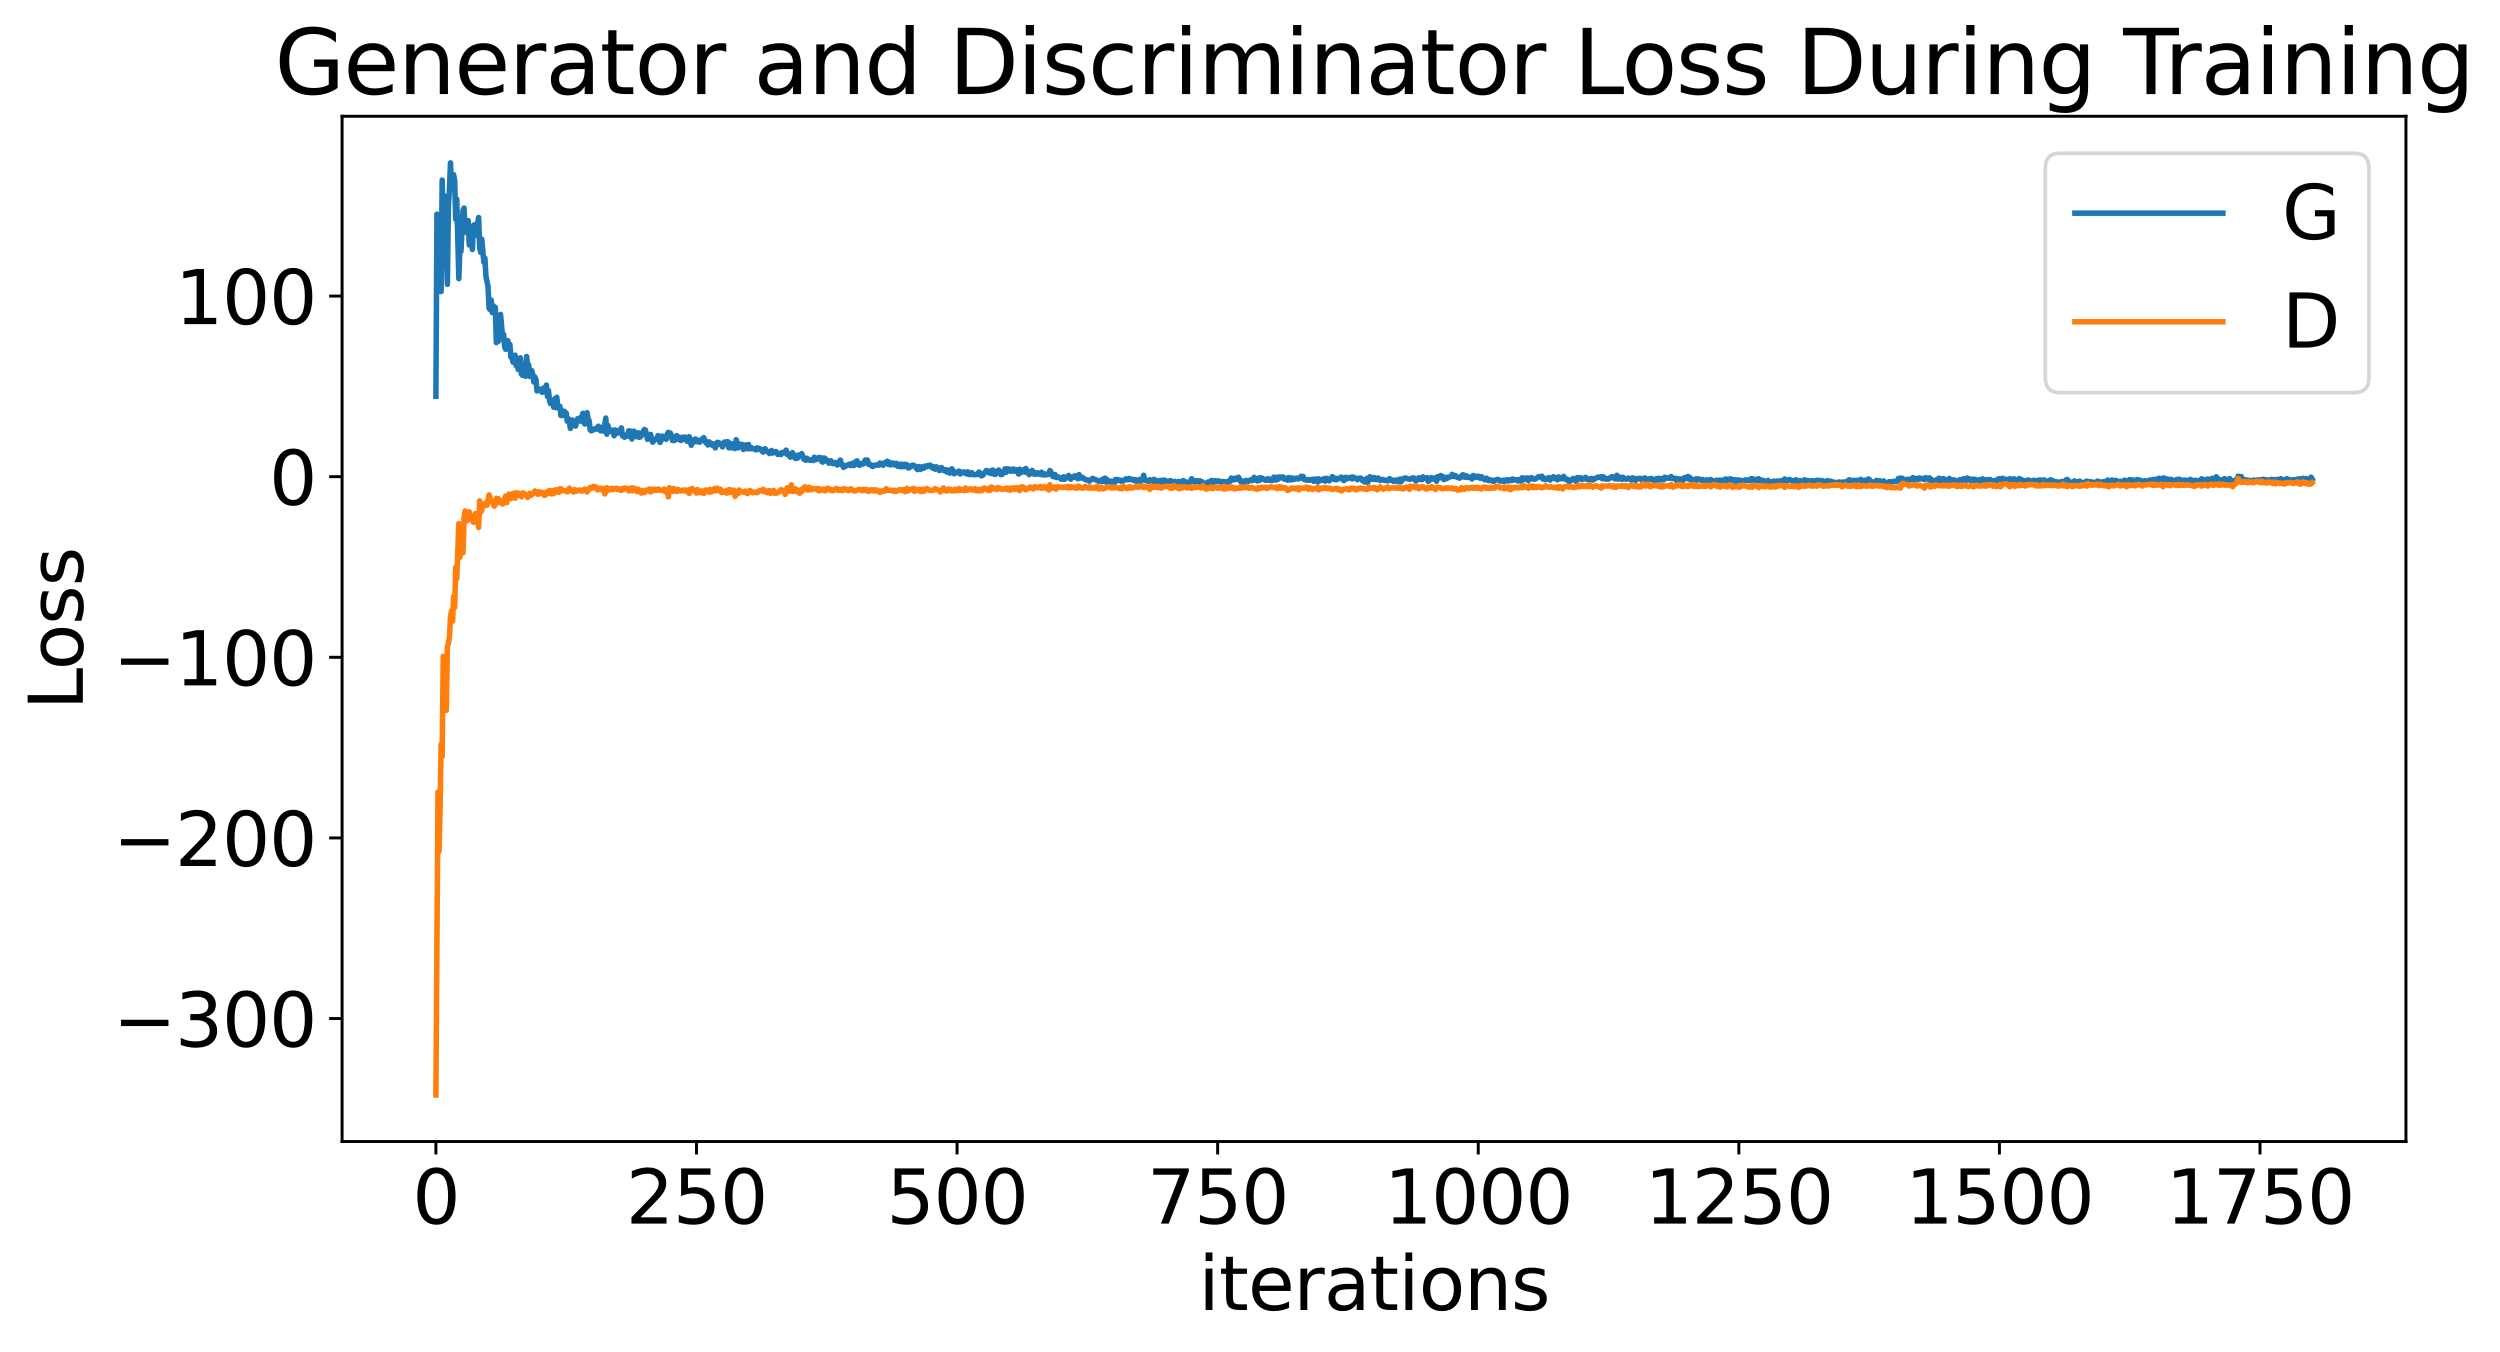<?xml version="1.0" encoding="utf-8" standalone="no"?>
<!DOCTYPE svg PUBLIC "-//W3C//DTD SVG 1.1//EN"
  "http://www.w3.org/Graphics/SVG/1.1/DTD/svg11.dtd">
<svg xmlns:xlink="http://www.w3.org/1999/xlink" width="675.923pt" height="365.549pt" viewBox="0 0 675.923 365.549" xmlns="http://www.w3.org/2000/svg" version="1.1">
 <defs>
  <style type="text/css">*{stroke-linejoin: round; stroke-linecap: butt}</style>
 </defs>
 <g id="figure_1">
  <g id="patch_1">
   <path d="M 0 365.549 
L 675.923 365.549 
L 675.923 -0 
L 0 -0 
z
" style="fill: #ffffff"/>
  </g>
  <g id="axes_1">
   <g id="patch_2">
    <path d="M 92.491 308.636 
L 650.491 308.636 
L 650.491 31.436 
L 92.491 31.436 
z
" style="fill: #ffffff"/>
   </g>
   <g id="matplotlib.axis_1">
    <g id="xtick_1">
     <g id="line2d_1">
      <defs>
       <path id="maa5082660b" d="M 0 0 
L 0 3.5 
" style="stroke: #000000; stroke-width: 0.8"/>
      </defs>
      <g>
       <use xlink:href="#maa5082660b" x="117.854" y="308.636" style="stroke: #000000; stroke-width: 0.8"/>
      </g>
     </g>
     <g id="text_1">
      <!-- 0 -->
      <g transform="translate(111.492 330.833) scale(0.2 -0.2)">
       <defs>
        <path id="DejaVuSans-30" d="M 2034 4250 
Q 1547 4250 1301 3770 
Q 1056 3291 1056 2328 
Q 1056 1369 1301 889 
Q 1547 409 2034 409 
Q 2525 409 2770 889 
Q 3016 1369 3016 2328 
Q 3016 3291 2770 3770 
Q 2525 4250 2034 4250 
z
M 2034 4750 
Q 2819 4750 3233 4129 
Q 3647 3509 3647 2328 
Q 3647 1150 3233 529 
Q 2819 -91 2034 -91 
Q 1250 -91 836 529 
Q 422 1150 422 2328 
Q 422 3509 836 4129 
Q 1250 4750 2034 4750 
z
" transform="scale(0.016)"/>
       </defs>
       <use xlink:href="#DejaVuSans-30"/>
      </g>
     </g>
    </g>
    <g id="xtick_2">
     <g id="line2d_2">
      <g>
       <use xlink:href="#maa5082660b" x="188.309" y="308.636" style="stroke: #000000; stroke-width: 0.8"/>
      </g>
     </g>
     <g id="text_2">
      <!-- 250 -->
      <g transform="translate(169.221 330.833) scale(0.2 -0.2)">
       <defs>
        <path id="DejaVuSans-32" d="M 1228 531 
L 3431 531 
L 3431 0 
L 469 0 
L 469 531 
Q 828 903 1448 1529 
Q 2069 2156 2228 2338 
Q 2531 2678 2651 2914 
Q 2772 3150 2772 3378 
Q 2772 3750 2511 3984 
Q 2250 4219 1831 4219 
Q 1534 4219 1204 4116 
Q 875 4013 500 3803 
L 500 4441 
Q 881 4594 1212 4672 
Q 1544 4750 1819 4750 
Q 2544 4750 2975 4387 
Q 3406 4025 3406 3419 
Q 3406 3131 3298 2873 
Q 3191 2616 2906 2266 
Q 2828 2175 2409 1742 
Q 1991 1309 1228 531 
z
" transform="scale(0.016)"/>
        <path id="DejaVuSans-35" d="M 691 4666 
L 3169 4666 
L 3169 4134 
L 1269 4134 
L 1269 2991 
Q 1406 3038 1543 3061 
Q 1681 3084 1819 3084 
Q 2600 3084 3056 2656 
Q 3513 2228 3513 1497 
Q 3513 744 3044 326 
Q 2575 -91 1722 -91 
Q 1428 -91 1123 -41 
Q 819 9 494 109 
L 494 744 
Q 775 591 1075 516 
Q 1375 441 1709 441 
Q 2250 441 2565 725 
Q 2881 1009 2881 1497 
Q 2881 1984 2565 2268 
Q 2250 2553 1709 2553 
Q 1456 2553 1204 2497 
Q 953 2441 691 2322 
L 691 4666 
z
" transform="scale(0.016)"/>
       </defs>
       <use xlink:href="#DejaVuSans-32"/>
       <use xlink:href="#DejaVuSans-35" x="63.623"/>
       <use xlink:href="#DejaVuSans-30" x="127.246"/>
      </g>
     </g>
    </g>
    <g id="xtick_3">
     <g id="line2d_3">
      <g>
       <use xlink:href="#maa5082660b" x="258.763" y="308.636" style="stroke: #000000; stroke-width: 0.8"/>
      </g>
     </g>
     <g id="text_3">
      <!-- 500 -->
      <g transform="translate(239.676 330.833) scale(0.2 -0.2)">
       <use xlink:href="#DejaVuSans-35"/>
       <use xlink:href="#DejaVuSans-30" x="63.623"/>
       <use xlink:href="#DejaVuSans-30" x="127.246"/>
      </g>
     </g>
    </g>
    <g id="xtick_4">
     <g id="line2d_4">
      <g>
       <use xlink:href="#maa5082660b" x="329.218" y="308.636" style="stroke: #000000; stroke-width: 0.8"/>
      </g>
     </g>
     <g id="text_4">
      <!-- 750 -->
      <g transform="translate(310.13 330.833) scale(0.2 -0.2)">
       <defs>
        <path id="DejaVuSans-37" d="M 525 4666 
L 3525 4666 
L 3525 4397 
L 1831 0 
L 1172 0 
L 2766 4134 
L 525 4134 
L 525 4666 
z
" transform="scale(0.016)"/>
       </defs>
       <use xlink:href="#DejaVuSans-37"/>
       <use xlink:href="#DejaVuSans-35" x="63.623"/>
       <use xlink:href="#DejaVuSans-30" x="127.246"/>
      </g>
     </g>
    </g>
    <g id="xtick_5">
     <g id="line2d_5">
      <g>
       <use xlink:href="#maa5082660b" x="399.672" y="308.636" style="stroke: #000000; stroke-width: 0.8"/>
      </g>
     </g>
     <g id="text_5">
      <!-- 1000 -->
      <g transform="translate(374.222 330.833) scale(0.2 -0.2)">
       <defs>
        <path id="DejaVuSans-31" d="M 794 531 
L 1825 531 
L 1825 4091 
L 703 3866 
L 703 4441 
L 1819 4666 
L 2450 4666 
L 2450 531 
L 3481 531 
L 3481 0 
L 794 0 
L 794 531 
z
" transform="scale(0.016)"/>
       </defs>
       <use xlink:href="#DejaVuSans-31"/>
       <use xlink:href="#DejaVuSans-30" x="63.623"/>
       <use xlink:href="#DejaVuSans-30" x="127.246"/>
       <use xlink:href="#DejaVuSans-30" x="190.869"/>
      </g>
     </g>
    </g>
    <g id="xtick_6">
     <g id="line2d_6">
      <g>
       <use xlink:href="#maa5082660b" x="470.127" y="308.636" style="stroke: #000000; stroke-width: 0.8"/>
      </g>
     </g>
     <g id="text_6">
      <!-- 1250 -->
      <g transform="translate(444.677 330.833) scale(0.2 -0.2)">
       <use xlink:href="#DejaVuSans-31"/>
       <use xlink:href="#DejaVuSans-32" x="63.623"/>
       <use xlink:href="#DejaVuSans-35" x="127.246"/>
       <use xlink:href="#DejaVuSans-30" x="190.869"/>
      </g>
     </g>
    </g>
    <g id="xtick_7">
     <g id="line2d_7">
      <g>
       <use xlink:href="#maa5082660b" x="540.582" y="308.636" style="stroke: #000000; stroke-width: 0.8"/>
      </g>
     </g>
     <g id="text_7">
      <!-- 1500 -->
      <g transform="translate(515.132 330.833) scale(0.2 -0.2)">
       <use xlink:href="#DejaVuSans-31"/>
       <use xlink:href="#DejaVuSans-35" x="63.623"/>
       <use xlink:href="#DejaVuSans-30" x="127.246"/>
       <use xlink:href="#DejaVuSans-30" x="190.869"/>
      </g>
     </g>
    </g>
    <g id="xtick_8">
     <g id="line2d_8">
      <g>
       <use xlink:href="#maa5082660b" x="611.036" y="308.636" style="stroke: #000000; stroke-width: 0.8"/>
      </g>
     </g>
     <g id="text_8">
      <!-- 1750 -->
      <g transform="translate(585.586 330.833) scale(0.2 -0.2)">
       <use xlink:href="#DejaVuSans-31"/>
       <use xlink:href="#DejaVuSans-37" x="63.623"/>
       <use xlink:href="#DejaVuSans-35" x="127.246"/>
       <use xlink:href="#DejaVuSans-30" x="190.869"/>
      </g>
     </g>
    </g>
    <g id="text_9">
     <!-- iterations -->
     <g transform="translate(324.036 354.189) scale(0.2 -0.2)">
      <defs>
       <path id="DejaVuSans-69" d="M 603 3500 
L 1178 3500 
L 1178 0 
L 603 0 
L 603 3500 
z
M 603 4863 
L 1178 4863 
L 1178 4134 
L 603 4134 
L 603 4863 
z
" transform="scale(0.016)"/>
       <path id="DejaVuSans-74" d="M 1172 4494 
L 1172 3500 
L 2356 3500 
L 2356 3053 
L 1172 3053 
L 1172 1153 
Q 1172 725 1289 603 
Q 1406 481 1766 481 
L 2356 481 
L 2356 0 
L 1766 0 
Q 1100 0 847 248 
Q 594 497 594 1153 
L 594 3053 
L 172 3053 
L 172 3500 
L 594 3500 
L 594 4494 
L 1172 4494 
z
" transform="scale(0.016)"/>
       <path id="DejaVuSans-65" d="M 3597 1894 
L 3597 1613 
L 953 1613 
Q 991 1019 1311 708 
Q 1631 397 2203 397 
Q 2534 397 2845 478 
Q 3156 559 3463 722 
L 3463 178 
Q 3153 47 2828 -22 
Q 2503 -91 2169 -91 
Q 1331 -91 842 396 
Q 353 884 353 1716 
Q 353 2575 817 3079 
Q 1281 3584 2069 3584 
Q 2775 3584 3186 3129 
Q 3597 2675 3597 1894 
z
M 3022 2063 
Q 3016 2534 2758 2815 
Q 2500 3097 2075 3097 
Q 1594 3097 1305 2825 
Q 1016 2553 972 2059 
L 3022 2063 
z
" transform="scale(0.016)"/>
       <path id="DejaVuSans-72" d="M 2631 2963 
Q 2534 3019 2420 3045 
Q 2306 3072 2169 3072 
Q 1681 3072 1420 2755 
Q 1159 2438 1159 1844 
L 1159 0 
L 581 0 
L 581 3500 
L 1159 3500 
L 1159 2956 
Q 1341 3275 1631 3429 
Q 1922 3584 2338 3584 
Q 2397 3584 2469 3576 
Q 2541 3569 2628 3553 
L 2631 2963 
z
" transform="scale(0.016)"/>
       <path id="DejaVuSans-61" d="M 2194 1759 
Q 1497 1759 1228 1600 
Q 959 1441 959 1056 
Q 959 750 1161 570 
Q 1363 391 1709 391 
Q 2188 391 2477 730 
Q 2766 1069 2766 1631 
L 2766 1759 
L 2194 1759 
z
M 3341 1997 
L 3341 0 
L 2766 0 
L 2766 531 
Q 2569 213 2275 61 
Q 1981 -91 1556 -91 
Q 1019 -91 701 211 
Q 384 513 384 1019 
Q 384 1609 779 1909 
Q 1175 2209 1959 2209 
L 2766 2209 
L 2766 2266 
Q 2766 2663 2505 2880 
Q 2244 3097 1772 3097 
Q 1472 3097 1187 3025 
Q 903 2953 641 2809 
L 641 3341 
Q 956 3463 1253 3523 
Q 1550 3584 1831 3584 
Q 2591 3584 2966 3190 
Q 3341 2797 3341 1997 
z
" transform="scale(0.016)"/>
       <path id="DejaVuSans-6f" d="M 1959 3097 
Q 1497 3097 1228 2736 
Q 959 2375 959 1747 
Q 959 1119 1226 758 
Q 1494 397 1959 397 
Q 2419 397 2687 759 
Q 2956 1122 2956 1747 
Q 2956 2369 2687 2733 
Q 2419 3097 1959 3097 
z
M 1959 3584 
Q 2709 3584 3137 3096 
Q 3566 2609 3566 1747 
Q 3566 888 3137 398 
Q 2709 -91 1959 -91 
Q 1206 -91 779 398 
Q 353 888 353 1747 
Q 353 2609 779 3096 
Q 1206 3584 1959 3584 
z
" transform="scale(0.016)"/>
       <path id="DejaVuSans-6e" d="M 3513 2113 
L 3513 0 
L 2938 0 
L 2938 2094 
Q 2938 2591 2744 2837 
Q 2550 3084 2163 3084 
Q 1697 3084 1428 2787 
Q 1159 2491 1159 1978 
L 1159 0 
L 581 0 
L 581 3500 
L 1159 3500 
L 1159 2956 
Q 1366 3272 1645 3428 
Q 1925 3584 2291 3584 
Q 2894 3584 3203 3211 
Q 3513 2838 3513 2113 
z
" transform="scale(0.016)"/>
       <path id="DejaVuSans-73" d="M 2834 3397 
L 2834 2853 
Q 2591 2978 2328 3040 
Q 2066 3103 1784 3103 
Q 1356 3103 1142 2972 
Q 928 2841 928 2578 
Q 928 2378 1081 2264 
Q 1234 2150 1697 2047 
L 1894 2003 
Q 2506 1872 2764 1633 
Q 3022 1394 3022 966 
Q 3022 478 2636 193 
Q 2250 -91 1575 -91 
Q 1294 -91 989 -36 
Q 684 19 347 128 
L 347 722 
Q 666 556 975 473 
Q 1284 391 1588 391 
Q 1994 391 2212 530 
Q 2431 669 2431 922 
Q 2431 1156 2273 1281 
Q 2116 1406 1581 1522 
L 1381 1569 
Q 847 1681 609 1914 
Q 372 2147 372 2553 
Q 372 3047 722 3315 
Q 1072 3584 1716 3584 
Q 2034 3584 2315 3537 
Q 2597 3491 2834 3397 
z
" transform="scale(0.016)"/>
      </defs>
      <use xlink:href="#DejaVuSans-69"/>
      <use xlink:href="#DejaVuSans-74" x="27.783"/>
      <use xlink:href="#DejaVuSans-65" x="66.992"/>
      <use xlink:href="#DejaVuSans-72" x="128.516"/>
      <use xlink:href="#DejaVuSans-61" x="169.629"/>
      <use xlink:href="#DejaVuSans-74" x="230.908"/>
      <use xlink:href="#DejaVuSans-69" x="270.117"/>
      <use xlink:href="#DejaVuSans-6f" x="297.9"/>
      <use xlink:href="#DejaVuSans-6e" x="359.082"/>
      <use xlink:href="#DejaVuSans-73" x="422.461"/>
     </g>
    </g>
   </g>
   <g id="matplotlib.axis_2">
    <g id="ytick_1">
     <g id="line2d_9">
      <defs>
       <path id="mf3327d28f9" d="M 0 0 
L -3.5 0 
" style="stroke: #000000; stroke-width: 0.8"/>
      </defs>
      <g>
       <use xlink:href="#mf3327d28f9" x="92.491" y="275.384" style="stroke: #000000; stroke-width: 0.8"/>
      </g>
     </g>
     <g id="text_10">
      <!-- −300 -->
      <g transform="translate(30.556 282.982) scale(0.2 -0.2)">
       <defs>
        <path id="DejaVuSans-2212" d="M 678 2272 
L 4684 2272 
L 4684 1741 
L 678 1741 
L 678 2272 
z
" transform="scale(0.016)"/>
        <path id="DejaVuSans-33" d="M 2597 2516 
Q 3050 2419 3304 2112 
Q 3559 1806 3559 1356 
Q 3559 666 3084 287 
Q 2609 -91 1734 -91 
Q 1441 -91 1130 -33 
Q 819 25 488 141 
L 488 750 
Q 750 597 1062 519 
Q 1375 441 1716 441 
Q 2309 441 2620 675 
Q 2931 909 2931 1356 
Q 2931 1769 2642 2001 
Q 2353 2234 1838 2234 
L 1294 2234 
L 1294 2753 
L 1863 2753 
Q 2328 2753 2575 2939 
Q 2822 3125 2822 3475 
Q 2822 3834 2567 4026 
Q 2313 4219 1838 4219 
Q 1578 4219 1281 4162 
Q 984 4106 628 3988 
L 628 4550 
Q 988 4650 1302 4700 
Q 1616 4750 1894 4750 
Q 2613 4750 3031 4423 
Q 3450 4097 3450 3541 
Q 3450 3153 3228 2886 
Q 3006 2619 2597 2516 
z
" transform="scale(0.016)"/>
       </defs>
       <use xlink:href="#DejaVuSans-2212"/>
       <use xlink:href="#DejaVuSans-33" x="83.789"/>
       <use xlink:href="#DejaVuSans-30" x="147.412"/>
       <use xlink:href="#DejaVuSans-30" x="211.035"/>
      </g>
     </g>
    </g>
    <g id="ytick_2">
     <g id="line2d_10">
      <g>
       <use xlink:href="#mf3327d28f9" x="92.491" y="226.549" style="stroke: #000000; stroke-width: 0.8"/>
      </g>
     </g>
     <g id="text_11">
      <!-- −200 -->
      <g transform="translate(30.556 234.147) scale(0.2 -0.2)">
       <use xlink:href="#DejaVuSans-2212"/>
       <use xlink:href="#DejaVuSans-32" x="83.789"/>
       <use xlink:href="#DejaVuSans-30" x="147.412"/>
       <use xlink:href="#DejaVuSans-30" x="211.035"/>
      </g>
     </g>
    </g>
    <g id="ytick_3">
     <g id="line2d_11">
      <g>
       <use xlink:href="#mf3327d28f9" x="92.491" y="177.714" style="stroke: #000000; stroke-width: 0.8"/>
      </g>
     </g>
     <g id="text_12">
      <!-- −100 -->
      <g transform="translate(30.556 185.312) scale(0.2 -0.2)">
       <use xlink:href="#DejaVuSans-2212"/>
       <use xlink:href="#DejaVuSans-31" x="83.789"/>
       <use xlink:href="#DejaVuSans-30" x="147.412"/>
       <use xlink:href="#DejaVuSans-30" x="211.035"/>
      </g>
     </g>
    </g>
    <g id="ytick_4">
     <g id="line2d_12">
      <g>
       <use xlink:href="#mf3327d28f9" x="92.491" y="128.879" style="stroke: #000000; stroke-width: 0.8"/>
      </g>
     </g>
     <g id="text_13">
      <!-- 0 -->
      <g transform="translate(72.766 136.477) scale(0.2 -0.2)">
       <use xlink:href="#DejaVuSans-30"/>
      </g>
     </g>
    </g>
    <g id="ytick_5">
     <g id="line2d_13">
      <g>
       <use xlink:href="#mf3327d28f9" x="92.491" y="80.044" style="stroke: #000000; stroke-width: 0.8"/>
      </g>
     </g>
     <g id="text_14">
      <!-- 100 -->
      <g transform="translate(47.316 87.642) scale(0.2 -0.2)">
       <use xlink:href="#DejaVuSans-31"/>
       <use xlink:href="#DejaVuSans-30" x="63.623"/>
       <use xlink:href="#DejaVuSans-30" x="127.246"/>
      </g>
     </g>
    </g>
    <g id="text_15">
     <!-- Loss -->
     <g transform="translate(22.397 191.971) rotate(-90) scale(0.2 -0.2)">
      <defs>
       <path id="DejaVuSans-4c" d="M 628 4666 
L 1259 4666 
L 1259 531 
L 3531 531 
L 3531 0 
L 628 0 
L 628 4666 
z
" transform="scale(0.016)"/>
      </defs>
      <use xlink:href="#DejaVuSans-4c"/>
      <use xlink:href="#DejaVuSans-6f" x="53.963"/>
      <use xlink:href="#DejaVuSans-73" x="115.145"/>
      <use xlink:href="#DejaVuSans-73" x="167.244"/>
     </g>
    </g>
   </g>
   <g id="line2d_14">
    <path d="M 117.854 107.144 
L 118.136 57.898 
L 118.418 62.589 
L 118.7 71.838 
L 118.982 72.058 
L 119.263 78.836 
L 119.545 48.7 
L 119.827 69.152 
L 120.109 52.93 
L 120.391 66.097 
L 120.672 66.553 
L 120.954 76.877 
L 121.236 55.497 
L 121.518 51.116 
L 121.8 44.036 
L 122.082 51.052 
L 122.363 50.556 
L 122.645 47.22 
L 122.927 48.867 
L 123.209 59.288 
L 123.491 53.815 
L 124.054 75.334 
L 124.336 66.979 
L 124.618 67.998 
L 125.182 56.908 
L 125.463 56.254 
L 125.745 62.684 
L 126.027 62.834 
L 126.309 61.865 
L 126.591 59.659 
L 126.872 66.22 
L 127.436 63.602 
L 127.718 67.449 
L 128 60.971 
L 128.282 60.752 
L 128.563 63.604 
L 129.409 58.814 
L 129.691 67.023 
L 129.972 68.229 
L 130.254 64.692 
L 130.818 70.902 
L 131.1 69.796 
L 131.382 74.729 
L 131.945 77.424 
L 132.227 83.332 
L 132.509 83.697 
L 132.791 81.139 
L 133.072 84.504 
L 133.354 82.654 
L 133.636 83.971 
L 133.918 83.117 
L 134.2 92.63 
L 134.482 90.33 
L 134.763 92.276 
L 135.045 90.397 
L 135.327 85.023 
L 135.891 91.155 
L 136.172 90.441 
L 136.454 93.864 
L 136.736 94.437 
L 137.018 92.706 
L 137.3 92.096 
L 137.582 93.933 
L 137.863 93.13 
L 138.145 96.577 
L 138.427 96.222 
L 138.709 97.916 
L 139.272 96.027 
L 139.554 98.866 
L 139.836 98.463 
L 140.118 99.901 
L 140.682 96.745 
L 140.963 101.116 
L 141.245 101.463 
L 141.527 99.408 
L 141.809 99.079 
L 142.091 101.749 
L 142.372 96.374 
L 142.654 98.878 
L 142.936 98.642 
L 143.218 101.755 
L 143.5 100.499 
L 143.782 100.197 
L 144.063 101.359 
L 144.345 103.278 
L 144.627 101.969 
L 144.909 102.624 
L 145.191 105.688 
L 145.472 105.592 
L 145.754 105.223 
L 146.036 105.443 
L 146.318 105.435 
L 146.6 106.081 
L 146.882 104.934 
L 147.445 105.439 
L 147.727 104.112 
L 148.009 107.187 
L 148.291 105.624 
L 148.572 108.334 
L 148.854 109.121 
L 149.136 108.514 
L 149.418 108.622 
L 149.7 110.089 
L 149.982 107.8 
L 150.263 110.201 
L 150.545 107.412 
L 150.827 110.289 
L 151.109 110.332 
L 151.391 109.868 
L 151.672 112.364 
L 151.954 111.385 
L 152.236 112.31 
L 152.518 111.154 
L 152.8 111.987 
L 153.082 111.672 
L 153.363 113.863 
L 153.645 113.192 
L 153.927 114.015 
L 154.209 115.818 
L 154.491 115.191 
L 154.772 113.57 
L 155.054 114.282 
L 155.336 113.888 
L 155.618 115.181 
L 156.182 113.208 
L 156.463 113.577 
L 156.745 112.998 
L 157.027 113.869 
L 157.591 111.774 
L 157.872 114.315 
L 158.154 114.652 
L 158.436 113.951 
L 158.718 111.565 
L 159 113.268 
L 159.282 113.724 
L 159.563 116.218 
L 159.845 116.483 
L 160.409 116.223 
L 160.691 115.955 
L 161.254 116.044 
L 161.536 115.516 
L 161.818 115.237 
L 162.1 115.527 
L 162.382 116.5 
L 162.663 115.702 
L 162.945 115.514 
L 163.227 116.567 
L 163.791 113.034 
L 164.072 117.386 
L 164.354 115.03 
L 164.636 116.114 
L 165.2 116.686 
L 165.482 116.285 
L 165.763 116.383 
L 166.045 117.81 
L 166.327 116.248 
L 166.891 117.118 
L 167.172 116.979 
L 167.454 116.266 
L 167.736 116.829 
L 168.018 115.705 
L 168.3 117.849 
L 168.582 117.517 
L 168.863 118.218 
L 169.145 117.791 
L 169.427 117.614 
L 169.709 117.926 
L 169.991 116.472 
L 170.272 116.634 
L 170.554 116.587 
L 170.836 118.687 
L 171.4 116.58 
L 171.682 116.951 
L 171.963 118.059 
L 172.527 116.999 
L 172.809 118.228 
L 173.091 118.162 
L 173.372 117.315 
L 173.654 117.584 
L 173.936 116.539 
L 174.218 116.131 
L 174.5 116.252 
L 175.063 118.78 
L 175.345 117.676 
L 175.627 117.951 
L 175.909 117.441 
L 176.191 118.887 
L 176.472 119.556 
L 177.036 118.792 
L 177.6 118.798 
L 177.882 117.779 
L 178.445 119.614 
L 178.727 119.139 
L 179.009 117.891 
L 179.291 118.491 
L 179.854 118.426 
L 180.136 118.76 
L 180.418 117.305 
L 180.7 116.889 
L 180.982 118.019 
L 181.263 117.121 
L 181.545 117.852 
L 181.827 119.094 
L 182.109 118.677 
L 182.391 119.082 
L 182.672 118.623 
L 182.954 117.769 
L 183.518 118.825 
L 183.8 118.267 
L 184.082 119.092 
L 184.363 118.888 
L 184.645 118.195 
L 184.927 118.752 
L 185.209 118.149 
L 185.491 118.431 
L 185.772 119.302 
L 186.336 118.081 
L 186.9 120.399 
L 187.182 118.94 
L 187.463 119.59 
L 188.027 118.686 
L 188.309 119.38 
L 188.591 119.397 
L 188.872 119.043 
L 189.154 119.562 
L 190 118.547 
L 190.282 118.335 
L 190.845 119.719 
L 191.127 119.506 
L 191.409 120.306 
L 191.691 119.455 
L 191.972 119.947 
L 192.254 119.823 
L 192.536 120.358 
L 193.1 120.023 
L 193.382 121.097 
L 193.945 119.596 
L 194.227 119.661 
L 194.509 120.088 
L 194.791 119.862 
L 195.072 120.239 
L 195.354 120.832 
L 195.636 119.818 
L 195.918 119.497 
L 196.2 120.018 
L 196.482 119.449 
L 196.763 119.439 
L 197.045 121.084 
L 197.327 120.897 
L 197.609 119.887 
L 197.891 121.116 
L 198.172 121.079 
L 198.454 120.582 
L 198.736 121.268 
L 199.018 118.883 
L 199.3 119.746 
L 199.582 121.083 
L 199.863 120.035 
L 200.427 120.845 
L 200.709 120.158 
L 200.991 121.522 
L 201.554 121.102 
L 201.836 120.238 
L 202.118 121.339 
L 202.4 120.2 
L 202.682 121.283 
L 202.963 121.328 
L 203.245 121.091 
L 204.372 121.637 
L 204.654 121.078 
L 204.936 121.476 
L 205.218 121.201 
L 205.5 121.4 
L 206.063 122.001 
L 206.345 122.243 
L 206.627 121.401 
L 206.909 121.359 
L 207.191 121.848 
L 207.754 122.28 
L 208.036 122.623 
L 208.318 122.336 
L 208.6 121.807 
L 208.882 122.501 
L 209.727 122.077 
L 210.009 122.28 
L 210.291 122.86 
L 210.854 122.666 
L 211.136 122.895 
L 211.418 122.339 
L 211.982 122.452 
L 212.545 121.708 
L 212.827 122.86 
L 213.109 122.668 
L 213.672 123.603 
L 214.236 122.383 
L 214.518 122.727 
L 214.8 123.602 
L 215.082 123.963 
L 215.363 123.736 
L 215.645 123.857 
L 215.927 122.995 
L 216.209 123.004 
L 216.491 123.311 
L 216.772 122.641 
L 217.336 124.149 
L 217.9 124.441 
L 218.182 123.901 
L 218.463 124.3 
L 218.745 124.293 
L 219.027 124.465 
L 219.591 124.244 
L 219.872 124.512 
L 220.154 123.638 
L 220.436 124.308 
L 221 124.128 
L 221.282 123.726 
L 221.845 123.724 
L 222.127 124.74 
L 222.409 124.95 
L 222.691 123.839 
L 222.972 123.885 
L 223.254 124.165 
L 223.536 124.699 
L 223.818 124.509 
L 224.1 125.245 
L 224.663 124.571 
L 224.945 125.132 
L 225.227 125.364 
L 225.791 125.051 
L 226.072 125.055 
L 226.354 125.719 
L 226.636 125.033 
L 226.918 125.357 
L 227.2 124.377 
L 227.482 125.585 
L 227.763 125.558 
L 228.045 126.362 
L 228.327 125.95 
L 228.609 126.09 
L 228.891 125.831 
L 229.736 125.499 
L 230.018 125.889 
L 230.3 125.333 
L 230.582 125.287 
L 230.863 125.851 
L 231.145 124.967 
L 231.709 124.594 
L 231.991 125.561 
L 232.272 125.775 
L 232.554 125.728 
L 232.836 125.337 
L 233.118 125.302 
L 233.4 125.452 
L 233.963 124.365 
L 234.245 125.078 
L 234.527 124.379 
L 234.809 125.539 
L 235.091 125.435 
L 235.936 126.135 
L 236.218 125.767 
L 236.5 125.846 
L 237.345 125.635 
L 237.627 125.767 
L 237.909 125.192 
L 238.191 125.428 
L 238.472 125.35 
L 238.754 125.79 
L 239.036 125.161 
L 239.6 125.094 
L 239.882 124.689 
L 240.163 125.55 
L 240.445 124.967 
L 240.727 125.7 
L 241.009 125.229 
L 241.291 125.31 
L 241.572 125.213 
L 241.854 125.708 
L 242.136 125.588 
L 242.418 125.288 
L 242.7 126.055 
L 242.982 125.553 
L 243.263 125.544 
L 243.545 126.227 
L 243.827 125.488 
L 244.391 126.172 
L 244.672 125.514 
L 244.954 125.794 
L 245.236 125.659 
L 245.518 126.502 
L 245.8 126.526 
L 246.082 126.032 
L 246.363 126.09 
L 246.645 125.782 
L 246.927 125.779 
L 247.209 125.889 
L 248.054 126.962 
L 248.336 126.142 
L 248.9 126.915 
L 249.182 126.207 
L 249.745 126.591 
L 250.027 126.028 
L 250.591 126.178 
L 250.872 125.842 
L 251.154 125.926 
L 251.436 125.752 
L 251.718 126.262 
L 252 126.078 
L 252.282 126.604 
L 252.563 126.238 
L 252.845 126.862 
L 253.127 126.204 
L 253.409 126.376 
L 253.972 127.225 
L 254.536 126.415 
L 254.818 126.696 
L 255.1 127.224 
L 255.663 126.999 
L 255.945 127.609 
L 256.227 127.061 
L 256.509 127.279 
L 256.791 127.93 
L 257.072 127.682 
L 257.354 126.765 
L 257.636 127.21 
L 257.918 128.075 
L 258.2 127.984 
L 258.763 127.601 
L 259.045 127.585 
L 259.327 127.371 
L 259.609 128.155 
L 260.454 127.582 
L 261.3 128.135 
L 261.582 127.55 
L 261.863 128.18 
L 262.145 128.322 
L 262.427 128.221 
L 262.709 127.773 
L 262.991 128.274 
L 263.272 128.376 
L 264.118 128.273 
L 264.682 127.627 
L 264.963 127.882 
L 265.245 128.622 
L 265.527 128.624 
L 265.809 128.38 
L 266.654 127.226 
L 266.936 127.476 
L 267.218 127.336 
L 267.5 127.884 
L 268.063 128.029 
L 268.345 127.076 
L 268.627 127.339 
L 268.909 128.282 
L 269.191 128.207 
L 269.472 127.373 
L 269.754 127.572 
L 270.036 127.078 
L 270.6 128.311 
L 270.882 128.308 
L 271.445 127.581 
L 271.727 126.765 
L 272.009 127.734 
L 272.291 126.768 
L 272.572 126.897 
L 272.854 126.814 
L 273.136 127.304 
L 273.418 127.431 
L 273.7 126.938 
L 273.982 126.795 
L 274.263 127.407 
L 274.827 127.014 
L 275.109 127.122 
L 275.391 128.153 
L 275.672 126.858 
L 275.954 127.826 
L 276.236 127.222 
L 276.518 127.428 
L 276.8 126.995 
L 277.082 127.659 
L 277.363 126.673 
L 277.645 127.574 
L 277.927 127.432 
L 278.209 128.323 
L 278.491 128.007 
L 278.772 127.952 
L 279.054 127.181 
L 279.336 128.106 
L 279.618 127.73 
L 279.9 128.242 
L 280.182 128.175 
L 280.463 127.806 
L 280.745 128.142 
L 281.027 128.107 
L 281.309 128.313 
L 281.591 127.662 
L 282.154 128.424 
L 282.436 128.113 
L 282.718 128.424 
L 283.282 128.212 
L 283.563 128.25 
L 283.845 127.226 
L 284.127 127.539 
L 284.409 128.461 
L 284.691 128.842 
L 284.972 128.382 
L 285.254 128.311 
L 285.536 129.099 
L 286.1 128.93 
L 286.663 129.346 
L 286.945 129.571 
L 287.227 129.133 
L 287.509 128.924 
L 287.791 129.617 
L 288.354 128.979 
L 288.636 129.157 
L 288.918 128.54 
L 289.482 129.569 
L 289.763 128.962 
L 290.045 128.878 
L 290.327 129.052 
L 290.609 128.657 
L 290.891 128.694 
L 291.172 129.237 
L 291.454 129.44 
L 291.736 128.315 
L 292.018 129.085 
L 292.3 129.259 
L 292.582 129.021 
L 293.427 129.654 
L 293.709 129.76 
L 293.991 129.737 
L 294.554 130.095 
L 295.4 129.332 
L 295.682 129.546 
L 295.963 129.575 
L 296.245 129.788 
L 296.527 129.783 
L 297.091 130.133 
L 297.654 129.864 
L 297.936 130.227 
L 298.218 129.522 
L 298.5 129.92 
L 298.782 129.267 
L 299.063 130.363 
L 299.345 129.672 
L 299.627 130.1 
L 299.909 130.124 
L 300.191 130.386 
L 300.472 130.077 
L 300.754 130.469 
L 301.036 130.247 
L 301.318 130.503 
L 301.6 129.623 
L 301.882 130.044 
L 302.163 129.638 
L 302.445 129.852 
L 302.727 129.821 
L 303.009 130.095 
L 303.291 129.916 
L 303.572 130.056 
L 304.418 129.463 
L 304.7 129.723 
L 304.982 129.679 
L 305.263 129.345 
L 305.545 129.698 
L 305.827 129.557 
L 306.109 129.591 
L 306.391 129.845 
L 306.672 129.945 
L 306.954 129.664 
L 307.236 130.115 
L 307.518 129.911 
L 307.8 130.04 
L 308.082 129.634 
L 308.363 130.248 
L 308.645 129.693 
L 308.927 129.575 
L 309.209 128.502 
L 309.491 129.834 
L 309.772 129.795 
L 310.618 130.26 
L 310.9 129.709 
L 311.182 130.614 
L 311.463 129.823 
L 311.745 130.118 
L 312.027 129.589 
L 312.309 130.486 
L 312.591 129.887 
L 313.436 130.319 
L 313.718 129.869 
L 314 130.428 
L 314.563 129.778 
L 314.845 130.07 
L 315.127 129.903 
L 315.409 130.419 
L 315.691 130.242 
L 315.972 130.276 
L 316.254 130.006 
L 316.536 129.965 
L 317.382 130.486 
L 317.663 130.163 
L 318.227 130.736 
L 318.509 130.176 
L 319.072 130.229 
L 319.354 130.476 
L 319.636 130.424 
L 319.918 129.925 
L 320.482 130.364 
L 321.045 130.356 
L 321.327 130.74 
L 321.609 130.695 
L 321.891 130.334 
L 322.172 129.444 
L 323.018 130.348 
L 323.3 130.021 
L 323.582 129.961 
L 323.863 130.083 
L 324.145 130.398 
L 324.427 129.983 
L 324.709 130.562 
L 324.991 130.213 
L 325.272 130.605 
L 325.554 131.294 
L 325.836 130.741 
L 326.118 130.589 
L 326.4 130.823 
L 326.682 130.283 
L 326.963 130.687 
L 327.245 130.504 
L 327.527 129.905 
L 327.809 130.647 
L 328.372 129.985 
L 328.654 129.977 
L 328.936 130.224 
L 329.218 130.193 
L 329.5 129.998 
L 330.063 130.397 
L 330.627 130.168 
L 331.191 130.305 
L 331.472 130.505 
L 331.754 130.182 
L 332.036 130.489 
L 332.6 130.092 
L 332.882 129.265 
L 333.163 129.368 
L 333.445 129.749 
L 333.727 129.728 
L 334.009 129.272 
L 334.291 129.346 
L 334.572 129.595 
L 334.854 129.032 
L 335.418 130.164 
L 335.7 130.016 
L 335.982 130.398 
L 336.263 130.497 
L 336.545 130.284 
L 336.827 129.896 
L 337.109 129.952 
L 337.391 130.229 
L 337.672 129.924 
L 337.954 129.946 
L 338.236 129.703 
L 338.518 129.929 
L 338.8 129.875 
L 339.082 129.066 
L 339.363 129.61 
L 339.645 129.641 
L 339.927 130.025 
L 340.209 129.283 
L 340.491 129.888 
L 340.772 129.134 
L 341.054 129.594 
L 341.336 129.31 
L 341.618 129.619 
L 342.182 129.876 
L 342.745 129.414 
L 343.027 129.847 
L 343.309 129.839 
L 343.591 129.533 
L 343.872 129.929 
L 344.154 129.814 
L 344.436 129.002 
L 345 129.803 
L 345.282 129.036 
L 345.563 129.567 
L 345.845 128.964 
L 346.127 129.21 
L 346.409 129.202 
L 346.691 128.939 
L 346.972 128.993 
L 347.254 129.552 
L 347.536 129.595 
L 347.818 129.5 
L 348.1 129.813 
L 348.382 129.091 
L 348.945 129.78 
L 349.227 129.193 
L 349.509 129.568 
L 349.791 129.664 
L 350.072 129.338 
L 350.354 129.403 
L 350.636 129.269 
L 350.918 129.506 
L 351.482 129.272 
L 351.763 128.771 
L 352.045 129.283 
L 352.327 128.818 
L 352.609 129.649 
L 353.172 129.777 
L 353.454 129.828 
L 353.736 129.643 
L 354.018 129.849 
L 354.3 129.708 
L 354.582 129.771 
L 354.863 129.565 
L 355.145 130.119 
L 355.427 130.013 
L 355.709 129.505 
L 355.991 129.831 
L 356.272 130.334 
L 356.554 129.458 
L 356.836 129.94 
L 357.118 129.909 
L 357.4 129.673 
L 357.682 129.825 
L 357.963 129.425 
L 358.245 130.087 
L 358.527 129.327 
L 358.809 129.395 
L 359.372 130.025 
L 359.654 129.458 
L 359.936 129.465 
L 360.218 128.856 
L 360.782 129.676 
L 361.063 129.273 
L 361.345 129.699 
L 362.191 129.276 
L 362.472 129.06 
L 362.754 129.019 
L 363.036 129.603 
L 363.318 129.919 
L 363.6 129.743 
L 363.882 129.039 
L 364.163 129.41 
L 364.445 129.372 
L 364.727 129.181 
L 365.009 129.178 
L 365.291 129.014 
L 365.572 129.493 
L 365.854 128.963 
L 366.136 129.275 
L 366.7 129.294 
L 366.982 129.699 
L 367.263 129.334 
L 367.545 129.365 
L 367.827 129.227 
L 368.391 129.937 
L 368.672 129.695 
L 368.954 130.339 
L 369.236 130.203 
L 369.518 129.357 
L 369.8 130.455 
L 370.363 128.906 
L 370.645 129.543 
L 370.927 129.14 
L 371.209 129.622 
L 371.491 129.102 
L 371.772 129.625 
L 372.054 129.298 
L 372.336 129.666 
L 372.618 129.234 
L 373.182 129.929 
L 373.745 129.624 
L 374.309 129.902 
L 374.591 129.783 
L 375.154 130.01 
L 375.436 129.78 
L 375.718 129.398 
L 376 129.898 
L 376.563 129.8 
L 376.845 130.197 
L 377.127 129.902 
L 377.409 130.106 
L 377.691 129.725 
L 378.254 130.254 
L 378.536 129.517 
L 378.818 130.249 
L 379.1 129.544 
L 379.382 129.597 
L 379.663 129.27 
L 380.227 129.249 
L 380.791 129.526 
L 381.354 129.564 
L 381.636 129.311 
L 382.2 129.2 
L 382.482 129.415 
L 382.763 130.05 
L 383.045 129.88 
L 383.609 129.14 
L 383.891 129.623 
L 384.172 129.334 
L 384.454 129.695 
L 384.736 128.93 
L 385.018 129.217 
L 385.582 129.405 
L 385.863 129.137 
L 386.145 130.16 
L 386.427 129.431 
L 386.709 129.717 
L 386.991 129.12 
L 387.272 129.539 
L 387.836 129.266 
L 388.118 129.493 
L 388.4 130.105 
L 388.682 128.874 
L 389.245 129.196 
L 389.527 128.567 
L 389.809 129.01 
L 390.091 128.841 
L 390.372 129.667 
L 390.654 129.076 
L 390.936 129.47 
L 391.218 129.376 
L 391.5 129.002 
L 391.782 129.032 
L 392.345 128.839 
L 392.627 128.246 
L 392.909 128.814 
L 393.191 128.827 
L 393.472 128.567 
L 393.754 128.928 
L 394.036 129.098 
L 394.318 128.994 
L 394.6 129.273 
L 394.882 128.839 
L 395.163 128.999 
L 395.445 128.378 
L 395.727 128.44 
L 396.009 129.01 
L 396.291 128.581 
L 396.572 129.051 
L 396.854 128.846 
L 397.136 129.087 
L 397.7 129.157 
L 397.982 129.511 
L 398.263 128.576 
L 398.827 128.76 
L 399.109 129.086 
L 399.672 128.731 
L 400.236 129.324 
L 400.518 128.882 
L 400.8 129.2 
L 401.082 129.261 
L 401.363 129.715 
L 401.645 129.606 
L 401.927 129.302 
L 402.209 129.802 
L 402.491 129.95 
L 402.772 129.7 
L 403.054 129.874 
L 403.336 129.8 
L 403.618 130.122 
L 403.9 130.1 
L 404.182 129.823 
L 405.027 129.595 
L 405.309 129.906 
L 405.872 130.102 
L 406.154 129.877 
L 406.436 129.822 
L 406.718 130.242 
L 407 129.83 
L 407.563 129.707 
L 407.845 130.057 
L 408.409 129.658 
L 408.691 129.922 
L 408.972 129.512 
L 409.254 129.8 
L 409.818 129.697 
L 410.1 129.698 
L 410.382 130.047 
L 410.663 129.714 
L 410.945 129.811 
L 411.227 130.064 
L 411.509 129.193 
L 411.791 129.725 
L 412.072 129.657 
L 412.354 129.248 
L 412.636 129.568 
L 412.918 129.22 
L 413.2 129.909 
L 413.482 129.258 
L 413.763 129.275 
L 414.045 129.128 
L 414.327 129.496 
L 414.609 129.474 
L 414.891 129.576 
L 415.454 129.3 
L 416.018 128.87 
L 416.582 129.004 
L 416.863 128.737 
L 417.145 129.502 
L 417.427 129.273 
L 417.709 129.694 
L 418.272 129.298 
L 418.554 129.58 
L 418.836 129.122 
L 419.118 129.784 
L 419.4 129.3 
L 419.682 129.314 
L 419.963 128.891 
L 420.245 129.019 
L 420.527 129.439 
L 420.809 129.238 
L 421.091 129.727 
L 421.372 128.955 
L 421.654 129.386 
L 421.936 129.172 
L 422.218 129.462 
L 422.782 128.808 
L 423.063 129.434 
L 423.345 129.658 
L 423.627 129.521 
L 423.909 129.65 
L 424.191 130.222 
L 424.754 129.945 
L 425.318 129.363 
L 425.6 129.733 
L 425.882 129.706 
L 426.163 130.182 
L 426.445 129.13 
L 426.727 129.499 
L 427.291 129.124 
L 427.572 129.637 
L 427.854 129.442 
L 428.136 129.511 
L 428.7 129.059 
L 428.982 129.609 
L 429.545 129.498 
L 429.827 129.798 
L 430.109 129.384 
L 430.391 129.356 
L 430.672 129.781 
L 431.518 129.271 
L 432.082 128.99 
L 432.645 129.063 
L 432.927 128.854 
L 433.209 129.447 
L 433.491 128.936 
L 433.772 129.123 
L 434.054 129.497 
L 434.336 129.571 
L 434.618 129.448 
L 434.9 129.525 
L 435.182 129.226 
L 435.463 129.211 
L 435.745 128.875 
L 436.309 128.953 
L 436.591 129.463 
L 437.154 128.496 
L 437.436 129.54 
L 438 128.992 
L 438.282 129.523 
L 438.563 129.607 
L 438.845 129.064 
L 439.409 129.514 
L 439.691 129.58 
L 439.972 129.492 
L 440.254 129.262 
L 440.536 129.511 
L 440.818 129.446 
L 441.1 129.803 
L 441.382 129.185 
L 441.663 129.379 
L 441.945 129.356 
L 442.227 129.889 
L 442.509 129.524 
L 442.791 129.385 
L 443.354 129.337 
L 443.636 129.623 
L 443.918 129.36 
L 444.2 129.582 
L 444.482 129.512 
L 444.763 129.219 
L 445.045 129.683 
L 445.327 129.576 
L 445.609 129.732 
L 445.891 129.452 
L 446.172 129.573 
L 446.454 129.344 
L 447.018 129.837 
L 447.3 129.896 
L 447.863 129.397 
L 448.145 129.841 
L 448.427 129.315 
L 448.709 129.48 
L 448.991 129.788 
L 449.272 129.379 
L 449.554 129.465 
L 449.836 129.73 
L 450.118 129.02 
L 450.4 129.2 
L 450.963 129.305 
L 451.245 129.14 
L 451.527 129.28 
L 451.809 128.852 
L 452.091 129.392 
L 452.372 129.306 
L 452.654 129.433 
L 452.936 129.292 
L 453.218 129.882 
L 453.782 129.443 
L 454.063 129.71 
L 454.627 129.48 
L 454.909 129.938 
L 455.191 129.64 
L 455.472 129.129 
L 455.754 129.436 
L 456.036 129.312 
L 456.318 128.821 
L 456.6 129.516 
L 456.882 129.08 
L 457.163 129.726 
L 457.445 129.961 
L 457.727 129.695 
L 458.009 129.865 
L 458.572 129.468 
L 458.854 129.836 
L 459.136 129.452 
L 459.982 129.868 
L 460.263 129.625 
L 460.545 130.04 
L 461.109 130.173 
L 461.391 129.724 
L 461.672 129.866 
L 461.954 130.189 
L 462.236 129.741 
L 462.518 129.63 
L 462.8 130.438 
L 463.363 129.984 
L 463.645 130.25 
L 464.209 129.815 
L 464.772 129.998 
L 465.054 129.801 
L 465.336 129.998 
L 465.618 129.817 
L 465.9 129.829 
L 466.182 129.968 
L 466.463 129.531 
L 466.745 129.761 
L 467.027 129.557 
L 467.309 130.348 
L 467.591 130.706 
L 467.872 129.45 
L 468.154 129.926 
L 468.436 129.677 
L 468.718 129.984 
L 469 129.713 
L 469.282 130.189 
L 469.563 130.128 
L 469.845 129.718 
L 470.127 129.963 
L 470.409 129.995 
L 470.691 129.875 
L 470.972 129.925 
L 471.254 130.364 
L 471.818 129.751 
L 472.1 129.893 
L 472.663 129.749 
L 472.945 129.946 
L 473.227 129.839 
L 473.509 129.419 
L 473.791 129.424 
L 474.072 130.136 
L 474.354 129.76 
L 474.636 130.017 
L 474.918 129.576 
L 475.2 129.969 
L 475.482 129.44 
L 475.763 129.69 
L 476.045 130.1 
L 476.327 129.791 
L 476.609 129.967 
L 476.891 129.945 
L 477.454 130.353 
L 478.018 129.895 
L 478.3 130.272 
L 478.582 130.36 
L 478.863 130.291 
L 479.145 130.449 
L 479.427 130.069 
L 479.991 130.289 
L 480.272 130.071 
L 480.554 130.243 
L 480.836 130.058 
L 481.118 130.358 
L 481.4 129.982 
L 481.963 130.052 
L 482.527 129.5 
L 482.809 130.502 
L 483.091 129.998 
L 483.654 129.663 
L 483.936 129.655 
L 484.218 129.877 
L 484.782 130.057 
L 485.063 129.903 
L 485.345 129.989 
L 485.627 129.723 
L 485.909 130.42 
L 486.191 130.168 
L 486.472 130.514 
L 486.754 129.932 
L 487.036 130.543 
L 487.318 130.324 
L 487.6 130.274 
L 487.882 129.717 
L 488.163 129.948 
L 488.727 129.908 
L 489.009 130.188 
L 489.572 130.01 
L 489.854 129.959 
L 490.136 130.129 
L 491.263 129.856 
L 491.545 129.953 
L 491.827 129.875 
L 492.109 130.239 
L 492.672 129.93 
L 493.236 130.216 
L 493.518 130.517 
L 493.8 130.116 
L 494.082 129.945 
L 494.363 130.249 
L 494.645 130.063 
L 495.209 130.152 
L 495.491 130.517 
L 496.054 130.375 
L 496.336 130.605 
L 496.618 130.48 
L 496.9 130.81 
L 497.182 130.311 
L 497.463 130.8 
L 497.745 130.85 
L 498.027 130.317 
L 498.591 130.517 
L 498.872 130.276 
L 499.154 130.292 
L 499.718 129.936 
L 500 129.705 
L 500.282 129.969 
L 500.563 129.9 
L 500.845 130.111 
L 501.127 129.865 
L 501.409 129.931 
L 501.691 130.139 
L 501.972 129.856 
L 502.254 129.904 
L 502.536 130.171 
L 503.1 129.593 
L 503.382 130.267 
L 503.663 129.907 
L 503.945 130.225 
L 504.227 129.841 
L 504.509 130.077 
L 504.791 130.14 
L 505.072 129.533 
L 505.354 129.581 
L 505.636 130.091 
L 506.2 130.399 
L 506.482 130.282 
L 506.763 130.462 
L 507.327 129.883 
L 507.609 130.291 
L 507.891 130.192 
L 508.172 129.954 
L 508.736 130.526 
L 509.3 130.024 
L 509.582 130.511 
L 510.145 130.575 
L 510.427 130.508 
L 510.709 130.247 
L 510.991 130.265 
L 511.272 130.478 
L 511.554 130.378 
L 511.836 130.138 
L 512.963 130.184 
L 513.245 129.372 
L 513.527 129.377 
L 513.809 129.239 
L 514.091 129.849 
L 514.372 129.321 
L 514.936 130.347 
L 515.218 129.742 
L 515.5 129.747 
L 515.782 129.569 
L 516.063 129.977 
L 516.345 129.58 
L 516.909 129.631 
L 517.191 129.125 
L 517.472 129.749 
L 517.754 129.353 
L 518.318 129.436 
L 518.6 129.646 
L 518.882 129.218 
L 519.163 129.46 
L 519.445 129.325 
L 519.727 129.508 
L 520.009 129.505 
L 520.291 129.651 
L 520.572 129.147 
L 520.854 129.414 
L 521.136 129.234 
L 521.418 129.621 
L 521.7 129.205 
L 521.982 129.964 
L 522.263 129.677 
L 522.545 129.994 
L 523.391 129.972 
L 523.672 129.643 
L 523.954 130.142 
L 524.236 129.29 
L 524.8 130.194 
L 525.363 129.371 
L 525.927 129.688 
L 526.209 130.315 
L 526.491 129.993 
L 526.772 129.973 
L 527.054 129.346 
L 527.336 129.827 
L 527.618 129.919 
L 527.9 129.736 
L 528.182 129.951 
L 528.463 129.775 
L 528.745 130.138 
L 529.309 129.993 
L 529.591 130.037 
L 529.872 129.677 
L 530.154 130.013 
L 530.436 129.968 
L 530.718 129.519 
L 531 129.443 
L 531.563 129.888 
L 531.845 129.247 
L 532.127 129.463 
L 532.409 129.423 
L 532.691 129.937 
L 533.254 129.92 
L 533.536 129.51 
L 533.818 130.007 
L 534.1 129.643 
L 534.945 130.196 
L 535.227 129.685 
L 535.791 129.977 
L 536.072 129.465 
L 536.354 129.737 
L 536.918 129.862 
L 537.2 129.664 
L 537.482 129.755 
L 537.763 130.041 
L 538.045 129.646 
L 538.327 129.957 
L 538.609 129.917 
L 539.172 130.125 
L 539.454 129.865 
L 539.736 130.002 
L 540.018 129.894 
L 540.3 129.493 
L 540.582 129.431 
L 540.863 129.667 
L 541.145 129.67 
L 541.427 129.328 
L 541.709 129.689 
L 541.991 129.688 
L 542.272 129.539 
L 542.554 129.77 
L 542.836 129.762 
L 543.118 129.99 
L 543.4 129.401 
L 543.682 129.864 
L 544.527 129.446 
L 544.809 129.678 
L 545.091 130.071 
L 545.372 129.786 
L 545.654 129.699 
L 545.936 129.402 
L 546.218 129.998 
L 546.5 129.62 
L 546.782 129.864 
L 547.063 129.941 
L 547.345 130.186 
L 547.627 130.015 
L 547.909 130.136 
L 548.191 129.806 
L 548.472 129.773 
L 548.754 129.91 
L 549.036 130.361 
L 549.318 130.061 
L 549.6 130.029 
L 549.882 129.837 
L 550.163 130.066 
L 550.445 130.139 
L 551.009 129.855 
L 551.291 129.902 
L 551.572 129.75 
L 551.854 130.05 
L 552.136 129.852 
L 552.7 129.751 
L 552.982 130.098 
L 553.545 130.327 
L 553.827 130.014 
L 554.109 129.993 
L 554.391 129.711 
L 554.672 130.504 
L 554.954 129.927 
L 555.236 130.503 
L 555.8 130.192 
L 556.082 130.301 
L 556.363 130.561 
L 556.645 130.328 
L 556.927 131.026 
L 557.491 130.142 
L 557.772 130.454 
L 558.054 130.367 
L 558.336 130.453 
L 558.618 129.757 
L 558.9 129.638 
L 559.182 129.867 
L 559.463 130.712 
L 559.745 130.722 
L 560.309 130.344 
L 560.591 130.458 
L 560.872 130.014 
L 561.154 130.337 
L 561.436 130.422 
L 561.718 130.219 
L 562 130.414 
L 562.282 130.101 
L 562.563 130.277 
L 563.127 130.898 
L 563.409 130.519 
L 563.691 130.754 
L 563.972 130.157 
L 564.254 130.084 
L 564.536 130.831 
L 565.1 130.213 
L 565.382 130.672 
L 565.663 130.327 
L 565.945 130.808 
L 566.509 130.393 
L 566.791 130.328 
L 567.072 130.072 
L 567.354 130.333 
L 567.636 130.251 
L 567.918 130.296 
L 568.2 130.785 
L 568.763 130.204 
L 569.327 130.18 
L 569.891 129.793 
L 570.454 130.543 
L 571.018 129.786 
L 571.582 130.284 
L 571.863 129.881 
L 572.145 129.92 
L 572.709 130.266 
L 573.272 130.118 
L 573.554 130.448 
L 573.836 130.284 
L 574.118 130.488 
L 574.4 129.823 
L 574.682 130.035 
L 574.963 129.94 
L 575.245 130.101 
L 575.527 130.118 
L 575.809 129.658 
L 576.091 129.975 
L 576.654 129.766 
L 576.936 130.01 
L 577.218 130.563 
L 577.5 130.35 
L 577.782 129.659 
L 578.063 130.13 
L 578.345 129.816 
L 578.627 129.804 
L 578.909 130.225 
L 579.191 130.22 
L 579.472 130.464 
L 579.754 129.991 
L 580.036 130.07 
L 580.318 130.03 
L 580.6 130.23 
L 580.882 130.205 
L 581.163 129.784 
L 581.727 130.107 
L 582.009 129.663 
L 582.291 129.966 
L 582.572 129.647 
L 582.854 129.897 
L 583.136 129.527 
L 583.418 129.937 
L 583.7 129.306 
L 583.982 129.665 
L 584.545 129.729 
L 584.827 129.235 
L 585.109 129.257 
L 585.391 129.685 
L 585.672 129.447 
L 585.954 129.761 
L 586.518 129.581 
L 586.8 129.725 
L 587.082 129.623 
L 587.927 130.12 
L 588.209 130.086 
L 588.491 129.65 
L 588.772 130.002 
L 589.054 129.577 
L 589.336 129.594 
L 589.618 130.025 
L 590.182 130.191 
L 590.463 129.793 
L 590.745 130.337 
L 591.027 129.821 
L 591.309 130.081 
L 591.591 129.925 
L 591.872 130.041 
L 592.154 129.63 
L 592.436 129.699 
L 592.718 130.291 
L 593 130.265 
L 593.282 130.42 
L 593.563 129.847 
L 593.845 130.241 
L 594.127 129.972 
L 594.972 129.985 
L 595.254 129.441 
L 595.536 129.702 
L 595.818 129.753 
L 596.1 130.19 
L 596.382 129.658 
L 596.663 129.846 
L 596.945 129.507 
L 597.227 129.825 
L 597.509 129.688 
L 597.791 129.899 
L 598.072 129.315 
L 598.354 129.775 
L 598.636 129.402 
L 598.918 129.7 
L 599.2 128.912 
L 599.763 129.621 
L 600.045 129.641 
L 600.327 129.933 
L 600.609 129.934 
L 600.891 130.111 
L 601.172 129.544 
L 601.454 129.417 
L 601.736 129.795 
L 602.018 129.768 
L 602.3 130.137 
L 602.582 129.567 
L 602.863 129.407 
L 603.145 130.277 
L 603.427 129.925 
L 603.709 130.254 
L 603.991 130.05 
L 604.272 130.062 
L 604.554 129.661 
L 604.836 130.105 
L 605.118 128.748 
L 605.682 128.959 
L 605.963 128.844 
L 606.527 129.867 
L 606.809 129.733 
L 607.091 130.297 
L 607.372 129.734 
L 607.654 130.106 
L 607.936 129.861 
L 608.5 129.951 
L 608.782 130.204 
L 609.063 130.085 
L 609.345 129.787 
L 609.627 129.847 
L 609.909 130.121 
L 610.191 129.837 
L 611.036 129.719 
L 611.318 130.282 
L 611.6 129.665 
L 611.882 129.58 
L 612.163 130.124 
L 612.445 129.667 
L 612.727 130.105 
L 613.291 129.757 
L 613.572 129.991 
L 613.854 129.986 
L 614.136 129.604 
L 614.418 129.89 
L 614.7 129.682 
L 614.982 129.702 
L 615.263 129.854 
L 615.545 129.617 
L 615.827 129.628 
L 616.109 130.015 
L 616.391 129.543 
L 616.672 129.435 
L 617.236 129.945 
L 617.518 130.039 
L 617.8 129.611 
L 618.363 129.435 
L 618.645 129.823 
L 618.927 129.674 
L 619.772 129.867 
L 620.054 129.692 
L 620.618 129.757 
L 621.182 129.532 
L 621.463 129.594 
L 621.745 129.428 
L 622.027 129.894 
L 622.309 129.905 
L 622.591 129.333 
L 622.872 129.738 
L 623.436 129.427 
L 623.718 129.5 
L 624 129.706 
L 624.282 129.549 
L 624.845 129.023 
L 625.127 129.532 
L 625.127 129.532 
" clip-path="url(#p652b2c4e39)" style="fill: none; stroke: #1f77b4; stroke-width: 1.5; stroke-linecap: square"/>
   </g>
   <g id="line2d_15">
    <path d="M 117.854 296.036 
L 118.418 214.116 
L 118.7 230.212 
L 118.982 218.599 
L 119.263 201.28 
L 119.545 204.535 
L 119.827 177.44 
L 120.109 178.202 
L 120.391 178.387 
L 120.672 192.049 
L 120.954 174.812 
L 121.236 173.893 
L 121.518 172.251 
L 121.8 166.69 
L 122.082 165.152 
L 122.363 167.934 
L 122.645 161.328 
L 122.927 164.204 
L 123.209 153.409 
L 123.491 156.497 
L 124.054 141.56 
L 124.336 150.693 
L 124.618 143.47 
L 124.9 147.78 
L 125.182 149.48 
L 125.463 140.209 
L 125.745 138.161 
L 126.027 138.656 
L 126.309 140.776 
L 126.591 140.215 
L 126.872 138.392 
L 127.154 140.083 
L 127.436 140.229 
L 128 141.201 
L 128.282 139.392 
L 128.563 138.852 
L 128.845 139.385 
L 129.409 142.601 
L 129.691 135.422 
L 129.972 138.496 
L 130.254 137.892 
L 130.818 136.235 
L 131.1 136.312 
L 131.382 135.916 
L 131.663 136.605 
L 132.227 133.797 
L 132.791 135.471 
L 133.072 135.576 
L 133.636 136.854 
L 133.918 136.369 
L 134.2 134.73 
L 134.482 135.08 
L 134.763 134.858 
L 135.045 135.928 
L 135.327 135.903 
L 135.609 135.48 
L 135.891 136.291 
L 136.454 134.74 
L 136.736 134.136 
L 137.018 135.905 
L 137.3 134.293 
L 137.582 133.586 
L 137.863 134.704 
L 138.145 134.804 
L 138.427 133.848 
L 138.709 133.401 
L 138.991 134.508 
L 139.272 134.678 
L 139.554 133.207 
L 139.836 133.966 
L 140.118 133.32 
L 140.4 133.889 
L 140.682 133.8 
L 140.963 134.327 
L 141.245 133.302 
L 141.527 133.276 
L 142.372 133.939 
L 142.654 134.482 
L 142.936 133.801 
L 143.218 133.42 
L 143.5 133.971 
L 144.063 133.537 
L 144.627 132.735 
L 144.909 133.151 
L 145.191 133.268 
L 145.472 133.664 
L 145.754 132.938 
L 146.036 133.474 
L 146.318 133.108 
L 146.6 133.132 
L 146.882 133.334 
L 147.163 133.906 
L 147.445 133.875 
L 147.727 133.058 
L 148.009 132.907 
L 148.291 133.402 
L 148.572 132.611 
L 149.136 133.528 
L 149.418 132.677 
L 149.7 133.471 
L 149.982 133.102 
L 150.263 132.408 
L 150.545 132.924 
L 151.109 133.133 
L 151.391 132.128 
L 151.672 132.149 
L 151.954 132.724 
L 152.236 132.55 
L 152.8 132.725 
L 153.082 132.731 
L 153.363 132.976 
L 153.927 131.981 
L 154.209 132.27 
L 154.491 132.74 
L 154.772 132.811 
L 155.054 133.022 
L 155.336 132.379 
L 155.618 132.858 
L 155.9 132.557 
L 156.182 132.711 
L 156.745 132.468 
L 157.309 132.807 
L 158.154 132.202 
L 158.436 132.521 
L 158.718 133.04 
L 159 132.525 
L 159.282 132.331 
L 159.563 131.794 
L 159.845 132.032 
L 160.127 131.869 
L 160.409 131.536 
L 160.691 131.892 
L 160.972 131.571 
L 161.536 132.442 
L 161.818 132.353 
L 162.1 131.994 
L 162.382 132.252 
L 162.663 132.031 
L 162.945 132.593 
L 163.227 132.129 
L 163.509 133.53 
L 163.791 132.899 
L 164.072 131.846 
L 164.354 132.624 
L 164.636 132.229 
L 164.918 132.144 
L 165.2 132.356 
L 165.482 131.998 
L 165.763 132.374 
L 166.045 132.069 
L 166.327 132.132 
L 166.609 132.018 
L 166.891 132.311 
L 167.172 132.154 
L 167.454 132.182 
L 167.736 132.544 
L 168.018 132.546 
L 168.3 132.056 
L 168.582 132.315 
L 168.863 131.94 
L 169.427 132.089 
L 169.709 132.028 
L 169.991 132.726 
L 170.272 132.686 
L 170.554 132.43 
L 170.836 131.889 
L 171.118 132.689 
L 171.4 131.981 
L 171.963 132.406 
L 172.245 132.911 
L 172.527 132.243 
L 173.372 133.31 
L 173.654 132.617 
L 173.936 132.793 
L 174.218 133.184 
L 174.782 132.477 
L 175.345 132.776 
L 175.627 132.198 
L 175.909 133.002 
L 176.472 132.282 
L 176.754 132.615 
L 177.036 132.264 
L 177.318 132.511 
L 177.6 132.562 
L 177.882 132.196 
L 178.727 132.625 
L 179.572 132.239 
L 179.854 132.926 
L 180.136 132.623 
L 180.418 132.725 
L 180.7 134.327 
L 180.982 131.883 
L 181.263 132.567 
L 181.545 132.625 
L 181.827 132.867 
L 182.109 132.078 
L 182.391 132.299 
L 182.672 132.375 
L 182.954 132.899 
L 183.236 132.299 
L 183.8 132.699 
L 184.082 132.749 
L 184.363 132.572 
L 184.645 132.735 
L 184.927 132.501 
L 185.209 132.446 
L 185.491 132.801 
L 186.054 132.528 
L 186.336 133.419 
L 186.618 132.304 
L 186.9 132.693 
L 187.182 132.084 
L 187.463 132.524 
L 187.745 132.6 
L 188.309 133.299 
L 188.591 132.386 
L 189.154 133.199 
L 189.436 132.739 
L 189.718 133.199 
L 190 132.736 
L 190.282 133.412 
L 190.563 132.808 
L 190.845 132.475 
L 191.127 132.64 
L 191.409 132.634 
L 191.691 133.024 
L 191.972 132.314 
L 192.254 133.015 
L 192.818 132.311 
L 193.1 132.752 
L 193.382 132.027 
L 193.663 132.637 
L 193.945 131.997 
L 194.227 132.654 
L 194.791 132.255 
L 195.072 133.167 
L 195.354 133.161 
L 195.636 132.868 
L 196.2 132.716 
L 196.482 133.314 
L 196.763 133.259 
L 197.045 132.375 
L 197.327 132.37 
L 197.609 133.122 
L 198.172 132.516 
L 198.454 132.596 
L 198.736 134.213 
L 199.018 132.868 
L 199.582 133.448 
L 199.863 132.498 
L 200.145 132.841 
L 200.427 132.998 
L 200.991 132.979 
L 201.272 133.124 
L 201.554 132.775 
L 201.836 133.264 
L 202.118 133.448 
L 202.4 132.832 
L 202.682 132.644 
L 202.963 132.716 
L 203.245 133.071 
L 203.527 133.205 
L 204.091 133.019 
L 204.654 133.213 
L 204.936 133.071 
L 205.218 132.711 
L 205.5 132.62 
L 206.063 132.757 
L 206.345 132.287 
L 206.627 132.918 
L 206.909 132.758 
L 207.191 132.742 
L 207.472 133.204 
L 207.754 132.704 
L 208.036 132.688 
L 208.318 133.395 
L 208.882 132.716 
L 209.163 132.583 
L 209.445 133.363 
L 209.727 133.219 
L 210.009 133.328 
L 210.572 133.046 
L 211.136 132.391 
L 211.418 132.746 
L 211.982 132.58 
L 212.263 133.667 
L 212.545 133.153 
L 212.827 131.872 
L 213.109 132.867 
L 213.672 132.53 
L 213.954 131.082 
L 214.236 132.932 
L 214.518 132.085 
L 214.8 132.76 
L 215.082 132.146 
L 215.363 132.89 
L 215.645 132.564 
L 216.209 133.365 
L 216.491 132.478 
L 216.772 132.903 
L 217.054 132.04 
L 217.336 132.424 
L 217.618 131.619 
L 217.9 132.192 
L 218.182 132.203 
L 218.463 132.514 
L 218.745 131.714 
L 219.027 131.917 
L 219.309 132.424 
L 219.872 132.101 
L 220.436 132.229 
L 220.718 132.139 
L 221 132.493 
L 221.282 132.105 
L 221.563 132.714 
L 221.845 132.334 
L 222.127 132.394 
L 222.409 132.209 
L 222.691 132.594 
L 222.972 132.673 
L 223.254 132.637 
L 223.536 132.046 
L 223.818 132.009 
L 224.1 132.296 
L 224.382 132.244 
L 224.663 132.63 
L 224.945 132.472 
L 225.227 132.671 
L 225.509 132.354 
L 225.791 132.323 
L 226.072 132.05 
L 226.354 132.447 
L 226.636 132.605 
L 226.918 132.28 
L 227.2 132.521 
L 227.482 132.361 
L 227.763 132.645 
L 228.045 132.134 
L 228.327 132.289 
L 228.609 132.214 
L 228.891 132.5 
L 229.172 132.319 
L 229.454 132.632 
L 229.736 132.517 
L 230.018 132.131 
L 230.863 132.714 
L 231.145 132.746 
L 232.272 132.345 
L 232.554 132.325 
L 233.118 132.673 
L 233.4 132.29 
L 233.963 132.64 
L 234.245 132.315 
L 234.809 132.864 
L 235.372 132.428 
L 235.654 132.489 
L 235.936 132.696 
L 236.218 132.442 
L 236.5 132.444 
L 236.782 132.791 
L 237.063 132.491 
L 237.345 132.756 
L 237.627 132.738 
L 237.909 133.155 
L 238.191 132.749 
L 238.472 132.784 
L 238.754 132.704 
L 239.036 132.845 
L 239.6 132.135 
L 239.882 132.563 
L 241.291 132.575 
L 241.572 132.823 
L 241.854 132.52 
L 242.136 132.787 
L 242.418 132.849 
L 242.982 132.496 
L 243.263 132.341 
L 243.545 132.569 
L 243.827 132.546 
L 244.109 132.382 
L 244.391 132.401 
L 244.672 132.943 
L 244.954 132.837 
L 245.236 132.045 
L 245.518 132.712 
L 246.082 132.371 
L 246.927 132.069 
L 247.209 132.853 
L 247.491 132.256 
L 248.054 132.593 
L 248.336 132.348 
L 248.618 132.304 
L 248.9 132.914 
L 249.182 132.387 
L 249.463 132.243 
L 249.745 132.854 
L 250.591 132.077 
L 251.154 132.54 
L 251.436 132.487 
L 251.718 132.644 
L 252.563 132.471 
L 252.845 132.113 
L 253.127 132.344 
L 253.409 132.34 
L 253.972 132.715 
L 254.254 133.015 
L 254.536 132.549 
L 254.818 132.327 
L 255.1 131.942 
L 255.382 132.629 
L 255.663 132.416 
L 255.945 132.778 
L 256.227 132.625 
L 256.509 132.206 
L 256.791 132.574 
L 257.072 132.351 
L 257.354 132.739 
L 257.636 132.609 
L 257.918 132.661 
L 258.2 132.248 
L 258.482 132.676 
L 258.763 132.574 
L 259.045 132.617 
L 259.327 132.075 
L 259.609 132.591 
L 259.891 132.401 
L 260.172 132.366 
L 260.736 132.65 
L 261.018 131.937 
L 261.3 132.337 
L 261.582 132.526 
L 261.863 132.23 
L 262.427 132.168 
L 262.709 132.494 
L 262.991 132.462 
L 263.554 132.11 
L 263.836 132.661 
L 264.118 132.258 
L 264.4 132.708 
L 264.963 132.689 
L 265.245 132.238 
L 265.527 132.636 
L 265.809 132.399 
L 266.091 131.929 
L 266.654 132.253 
L 266.936 132.351 
L 267.218 132.641 
L 267.5 131.991 
L 267.782 132.541 
L 268.063 131.671 
L 268.627 132.127 
L 268.909 132.034 
L 269.472 132.37 
L 269.754 131.803 
L 270.318 132.095 
L 270.6 132.052 
L 270.882 132.304 
L 271.727 132.161 
L 272.009 131.968 
L 272.291 132.354 
L 272.572 131.975 
L 272.854 132.183 
L 273.136 132.545 
L 273.418 131.972 
L 273.982 131.915 
L 274.263 132.331 
L 274.827 131.817 
L 275.109 132.305 
L 275.391 132.378 
L 275.672 132.627 
L 275.954 131.689 
L 276.236 131.714 
L 276.518 131.614 
L 276.8 132.079 
L 277.082 132.188 
L 277.363 132.439 
L 277.645 131.98 
L 277.927 132.116 
L 278.209 132.016 
L 278.491 131.697 
L 279.054 131.804 
L 279.336 132.212 
L 279.9 131.571 
L 280.463 131.918 
L 281.309 131.558 
L 281.591 132.027 
L 281.872 131.7 
L 282.154 131.871 
L 282.436 131.543 
L 282.718 132.062 
L 283 131.957 
L 283.282 132.11 
L 283.563 132.471 
L 283.845 131.054 
L 284.127 131.724 
L 284.409 131.716 
L 284.691 132.029 
L 285.254 131.659 
L 285.536 132.247 
L 285.818 131.673 
L 286.1 131.598 
L 286.382 131.732 
L 286.663 131.7 
L 287.227 131.758 
L 287.509 131.795 
L 287.791 131.673 
L 288.072 131.81 
L 288.636 131.495 
L 288.918 131.955 
L 289.482 131.584 
L 289.763 131.833 
L 290.327 131.703 
L 290.609 131.678 
L 290.891 131.993 
L 291.172 131.968 
L 291.454 131.45 
L 291.736 131.48 
L 292.018 131.844 
L 292.863 132.009 
L 293.427 131.492 
L 293.709 131.758 
L 294.272 131.993 
L 294.554 131.637 
L 294.836 131.939 
L 295.118 131.774 
L 295.4 131.965 
L 295.963 131.895 
L 296.245 131.949 
L 296.527 131.515 
L 297.091 132.207 
L 297.372 131.736 
L 297.654 132.07 
L 297.936 131.861 
L 298.218 132.191 
L 299.909 131.559 
L 300.191 131.672 
L 300.472 131.951 
L 300.754 131.896 
L 301.036 131.64 
L 301.318 131.934 
L 301.882 131.756 
L 302.727 132.095 
L 303.009 131.76 
L 303.291 132.167 
L 303.572 131.618 
L 303.854 131.562 
L 304.136 131.86 
L 304.7 132.088 
L 304.982 132.031 
L 305.263 131.649 
L 305.545 131.55 
L 305.827 131.972 
L 306.109 131.857 
L 306.391 131.878 
L 306.954 131.606 
L 307.236 131.699 
L 307.518 131.661 
L 307.8 131.775 
L 308.082 131.438 
L 308.363 131.553 
L 308.645 131.397 
L 309.209 131.838 
L 309.491 131.474 
L 310.336 131.92 
L 310.618 131.774 
L 310.9 132.307 
L 311.182 131.305 
L 311.463 131.778 
L 311.745 131.539 
L 312.027 131.764 
L 312.309 131.714 
L 312.591 131.429 
L 312.872 131.82 
L 313.154 131.846 
L 313.436 131.56 
L 314 132.003 
L 314.282 131.722 
L 315.127 131.522 
L 315.409 131.466 
L 315.972 131.504 
L 316.254 131.939 
L 316.536 131.924 
L 316.818 132.035 
L 317.382 131.242 
L 317.663 131.711 
L 317.945 131.549 
L 318.227 131.867 
L 318.509 131.671 
L 318.791 132.146 
L 319.072 131.633 
L 319.354 132.026 
L 319.636 131.636 
L 319.918 131.847 
L 320.2 131.586 
L 320.482 131.595 
L 320.763 131.845 
L 321.045 131.914 
L 321.327 131.782 
L 321.609 131.863 
L 321.891 131.613 
L 322.172 132.049 
L 322.736 131.711 
L 323.3 131.814 
L 324.427 131.634 
L 324.709 131.92 
L 324.991 131.89 
L 325.272 131.308 
L 325.554 131.817 
L 325.836 131.872 
L 326.118 132.251 
L 326.4 131.864 
L 326.682 132.073 
L 327.527 131.621 
L 327.809 132.115 
L 328.372 131.885 
L 328.654 131.686 
L 329.218 132.014 
L 329.5 131.843 
L 329.782 131.884 
L 330.063 131.67 
L 330.627 132.135 
L 330.909 132.197 
L 331.191 131.535 
L 331.472 132.158 
L 332.036 131.825 
L 332.318 131.623 
L 332.6 131.994 
L 332.882 131.662 
L 333.445 131.78 
L 333.727 132.194 
L 334.009 131.924 
L 334.291 132.082 
L 334.854 131.906 
L 335.136 131.993 
L 335.418 131.586 
L 335.7 131.977 
L 335.982 131.712 
L 336.545 131.845 
L 336.827 131.699 
L 337.109 131.846 
L 337.391 131.667 
L 337.672 132.025 
L 338.518 131.764 
L 339.082 132.133 
L 339.363 132.054 
L 339.645 132.244 
L 339.927 132.261 
L 340.209 131.836 
L 340.491 132.055 
L 340.772 132.071 
L 341.054 131.746 
L 341.336 131.886 
L 342.182 131.745 
L 342.463 132.091 
L 343.027 131.788 
L 343.309 131.803 
L 343.591 131.601 
L 344.436 131.849 
L 344.718 131.834 
L 345 131.674 
L 345.282 132.131 
L 345.845 131.613 
L 346.127 132.004 
L 346.409 131.641 
L 346.691 131.92 
L 346.972 131.978 
L 347.254 131.861 
L 347.536 131.879 
L 347.818 132.129 
L 348.1 132.586 
L 348.382 132.397 
L 348.663 132.375 
L 349.227 131.923 
L 350.072 132.166 
L 350.354 131.987 
L 350.636 132.201 
L 350.918 131.9 
L 351.2 132.455 
L 351.482 131.965 
L 352.891 131.996 
L 353.172 131.695 
L 353.454 131.82 
L 353.736 132.268 
L 354.018 131.81 
L 354.863 132.332 
L 355.145 132.089 
L 355.427 132.156 
L 355.991 131.915 
L 356.272 131.779 
L 356.554 132.429 
L 356.836 132.036 
L 357.118 132.156 
L 357.4 131.921 
L 357.682 132.067 
L 358.245 131.799 
L 358.527 132.076 
L 358.809 131.892 
L 359.091 132.138 
L 359.372 131.956 
L 360.218 132.318 
L 361.345 132.052 
L 361.627 132.36 
L 361.909 132.152 
L 362.191 132.562 
L 362.472 132.52 
L 362.754 132.731 
L 363.036 132.365 
L 364.163 132.092 
L 364.727 132.483 
L 365.009 132.309 
L 365.291 131.982 
L 365.572 132.079 
L 365.854 131.984 
L 366.136 132.031 
L 366.418 132.358 
L 366.7 132.457 
L 366.982 132.06 
L 367.263 132.039 
L 367.545 132.164 
L 367.827 131.927 
L 368.391 132.158 
L 368.672 132.131 
L 368.954 132.283 
L 369.236 132.156 
L 369.518 132.339 
L 370.082 131.681 
L 370.363 132.035 
L 371.209 131.958 
L 371.491 131.752 
L 371.772 132.173 
L 372.054 132.027 
L 372.336 132.439 
L 372.9 132.033 
L 373.182 131.622 
L 374.027 132.281 
L 375.154 131.677 
L 375.436 132.107 
L 376.282 131.895 
L 377.409 131.959 
L 377.691 131.788 
L 377.972 132.012 
L 378.254 131.812 
L 378.536 131.811 
L 378.818 132.096 
L 379.1 131.912 
L 379.382 132.212 
L 379.663 131.909 
L 379.945 131.974 
L 380.227 131.663 
L 380.509 131.909 
L 380.791 131.914 
L 381.072 132.275 
L 381.354 131.415 
L 381.636 131.8 
L 382.2 131.535 
L 382.763 131.916 
L 383.045 131.624 
L 383.327 131.543 
L 383.609 132.146 
L 383.891 131.916 
L 384.172 131.83 
L 384.454 131.61 
L 384.736 131.577 
L 385.018 131.953 
L 385.3 131.942 
L 385.582 132.243 
L 385.863 131.788 
L 386.145 131.994 
L 386.709 131.956 
L 386.991 131.603 
L 387.272 131.628 
L 387.554 132.004 
L 387.836 131.952 
L 388.118 132.338 
L 388.4 131.764 
L 389.527 131.842 
L 389.809 132.126 
L 390.372 132.106 
L 390.936 131.922 
L 391.218 132.069 
L 391.5 131.908 
L 392.063 132.076 
L 392.345 131.905 
L 392.627 132.151 
L 392.909 132.214 
L 393.191 132.082 
L 393.754 132.124 
L 394.036 132.523 
L 394.318 132.314 
L 394.882 132.434 
L 395.163 131.839 
L 395.445 132.222 
L 395.727 132.196 
L 396.009 132.292 
L 396.291 131.91 
L 396.854 131.852 
L 397.136 132.088 
L 397.982 131.764 
L 398.263 132.009 
L 398.545 131.867 
L 398.827 131.968 
L 399.109 131.784 
L 399.391 132.018 
L 399.672 131.839 
L 400.236 132.114 
L 400.518 132.205 
L 400.8 131.848 
L 401.082 131.728 
L 401.363 131.878 
L 401.645 131.688 
L 401.927 132.052 
L 402.491 131.952 
L 402.772 132.071 
L 403.054 131.752 
L 403.336 131.797 
L 403.618 131.969 
L 404.182 131.916 
L 404.463 131.416 
L 404.745 131.63 
L 405.027 131.498 
L 405.591 131.955 
L 405.872 131.836 
L 406.154 131.895 
L 406.436 131.788 
L 406.718 132.161 
L 407 131.866 
L 407.563 131.7 
L 407.845 132.214 
L 408.127 131.728 
L 408.409 132.387 
L 408.691 131.771 
L 409.254 131.959 
L 409.818 131.726 
L 410.1 131.865 
L 410.945 131.837 
L 411.227 131.542 
L 411.509 131.858 
L 411.791 131.816 
L 412.072 131.33 
L 412.354 131.697 
L 412.636 131.534 
L 413.2 132.006 
L 413.482 131.404 
L 413.763 131.778 
L 414.045 131.767 
L 414.327 131.398 
L 414.609 131.837 
L 414.891 131.577 
L 415.172 131.785 
L 415.454 131.823 
L 415.736 131.564 
L 416.018 131.754 
L 416.3 131.644 
L 416.582 131.711 
L 416.863 131.895 
L 417.709 131.652 
L 417.991 131.321 
L 418.272 131.613 
L 418.836 131.769 
L 419.118 131.553 
L 419.682 131.735 
L 419.963 131.818 
L 420.245 131.735 
L 420.527 131.869 
L 420.809 131.657 
L 421.091 131.707 
L 421.372 132.017 
L 421.654 131.591 
L 421.936 131.73 
L 422.5 132.211 
L 422.782 131.723 
L 423.063 131.531 
L 423.345 131.599 
L 423.909 131.449 
L 424.191 131.693 
L 425.036 131.565 
L 425.318 131.805 
L 426.163 131.699 
L 426.445 131.576 
L 426.727 131.165 
L 427.009 131.654 
L 427.291 131.57 
L 427.854 131.224 
L 428.136 131.536 
L 428.418 131.357 
L 428.982 131.568 
L 429.263 131.214 
L 429.545 131.598 
L 429.827 131.153 
L 430.672 131.739 
L 430.954 131.465 
L 431.236 131.453 
L 431.518 131.315 
L 432.363 131.677 
L 432.645 131.749 
L 432.927 131.973 
L 433.209 131.343 
L 433.491 131.581 
L 433.772 131.402 
L 434.9 131.404 
L 435.182 131.239 
L 435.745 131.584 
L 436.027 131.376 
L 436.309 131.672 
L 436.591 131.403 
L 436.872 131.789 
L 437.436 131.377 
L 438.282 131.483 
L 438.563 131.268 
L 439.127 131.572 
L 439.409 131.274 
L 439.691 131.557 
L 439.972 131.599 
L 440.254 131.832 
L 440.536 131.315 
L 440.818 131.371 
L 441.1 131.184 
L 441.382 131.248 
L 441.663 131.534 
L 441.945 131.44 
L 442.227 131.59 
L 442.509 131.287 
L 443.072 131.684 
L 443.354 131.619 
L 443.636 131.67 
L 443.918 130.97 
L 444.2 130.81 
L 444.482 131.309 
L 444.763 131.165 
L 445.045 131.424 
L 445.327 131.306 
L 445.609 130.881 
L 446.172 131.622 
L 446.454 131.488 
L 446.736 131.124 
L 447.3 131.342 
L 447.863 131.159 
L 448.145 131.392 
L 448.427 131.34 
L 448.709 131.585 
L 448.991 131.314 
L 449.272 131.717 
L 449.554 131.246 
L 449.836 131.554 
L 450.682 131.269 
L 451.527 131.547 
L 451.809 131.017 
L 452.372 131.713 
L 452.654 131.433 
L 452.936 131.365 
L 453.218 131.425 
L 453.5 131.13 
L 453.782 131.025 
L 454.063 131.273 
L 454.345 130.994 
L 454.627 131.53 
L 454.909 131.361 
L 455.191 131.563 
L 455.472 131.202 
L 456.036 131.299 
L 456.318 131.554 
L 456.6 131.151 
L 456.882 131.41 
L 457.163 131.124 
L 457.445 131.216 
L 457.727 130.971 
L 458.009 131.546 
L 458.572 131.17 
L 458.854 131.504 
L 459.136 131.576 
L 459.418 131.384 
L 459.7 131.481 
L 459.982 131.401 
L 460.545 131.465 
L 460.827 131.163 
L 461.109 131.523 
L 461.672 131.191 
L 462.236 131.311 
L 462.518 131.631 
L 462.8 131.169 
L 463.082 131.04 
L 463.363 131.038 
L 463.645 131.219 
L 463.927 131.058 
L 464.209 131.511 
L 464.491 131.448 
L 465.054 131.714 
L 465.336 131.316 
L 465.618 131.47 
L 465.9 131.223 
L 466.463 131.505 
L 466.745 131.457 
L 467.027 131.638 
L 467.591 131.067 
L 467.872 131.137 
L 468.154 131.367 
L 468.436 131.778 
L 468.718 131.537 
L 469 131.501 
L 469.282 131.606 
L 469.845 131.466 
L 470.127 131.731 
L 470.409 131.713 
L 470.691 131.477 
L 470.972 131.456 
L 471.254 131.12 
L 471.536 131.191 
L 472.1 131.452 
L 472.945 131.695 
L 473.227 131.433 
L 473.509 131.429 
L 473.791 131.749 
L 474.072 131.151 
L 475.2 131.577 
L 475.482 131.812 
L 475.763 131.417 
L 476.045 131.445 
L 476.327 131.266 
L 476.609 131.583 
L 476.891 131.336 
L 477.172 131.616 
L 478.018 131.365 
L 478.3 131.583 
L 478.582 131.543 
L 478.863 131.73 
L 479.145 131.425 
L 479.427 131.352 
L 479.709 131.443 
L 479.991 131.701 
L 480.272 131.306 
L 480.836 131.445 
L 481.118 131.22 
L 481.963 131.278 
L 482.527 131.782 
L 482.809 131.291 
L 483.936 131.521 
L 484.218 131.383 
L 484.782 131.535 
L 485.063 131.602 
L 485.909 131.374 
L 486.191 131.75 
L 486.472 131.741 
L 487.036 131.228 
L 487.318 131.175 
L 487.6 131.424 
L 487.882 131.503 
L 488.727 131.321 
L 489.009 131.168 
L 489.854 131.442 
L 490.136 131.432 
L 490.418 131.292 
L 491.263 131.443 
L 491.545 131.074 
L 492.109 131.157 
L 492.391 131.303 
L 492.672 131.296 
L 492.954 131.477 
L 493.8 131.346 
L 494.363 131.415 
L 494.645 131.218 
L 494.927 131.262 
L 495.491 131.115 
L 496.054 131.228 
L 496.336 130.976 
L 496.9 131.236 
L 497.463 131.089 
L 498.027 131.609 
L 498.309 131.278 
L 498.591 131.343 
L 498.872 131.094 
L 499.436 131.41 
L 500 131.447 
L 500.282 131.549 
L 500.845 131.261 
L 501.127 131.361 
L 501.409 131.166 
L 501.691 131.487 
L 502.254 131.561 
L 502.536 131.078 
L 502.818 131.247 
L 503.1 131.557 
L 503.663 131.238 
L 504.227 131.413 
L 505.072 131.417 
L 505.354 131.18 
L 505.636 131.175 
L 506.2 131.528 
L 506.482 131.239 
L 507.045 131.363 
L 507.327 131.202 
L 507.609 131.328 
L 507.891 131.281 
L 508.172 131.452 
L 508.454 131.33 
L 508.736 131.338 
L 509.018 131.524 
L 509.3 131.379 
L 509.582 131.67 
L 509.863 131.537 
L 510.145 131.868 
L 510.427 131.476 
L 510.991 131.577 
L 511.272 131.868 
L 511.554 131.49 
L 511.836 131.848 
L 512.118 131.714 
L 512.4 131.897 
L 512.682 131.79 
L 513.245 131.796 
L 513.527 131.598 
L 513.809 131.974 
L 514.372 130.662 
L 514.654 130.692 
L 514.936 130.971 
L 515.218 130.936 
L 515.782 130.994 
L 516.063 131.4 
L 517.191 131.129 
L 517.754 131.178 
L 518.036 131.027 
L 518.318 131.42 
L 518.6 131.138 
L 518.882 131.308 
L 519.163 131.194 
L 519.445 131.374 
L 520.009 131.527 
L 520.291 131.975 
L 520.572 131.251 
L 520.854 131.143 
L 521.136 131.326 
L 521.418 131.102 
L 521.7 131.515 
L 521.982 131.691 
L 522.545 131.241 
L 523.109 131.496 
L 523.391 131.117 
L 524.8 131.379 
L 525.082 131.242 
L 525.363 131.378 
L 525.645 131.135 
L 525.927 131.364 
L 526.491 131.168 
L 526.772 131.477 
L 527.336 131.337 
L 527.9 131.085 
L 528.182 131.244 
L 528.463 131.27 
L 528.745 131.121 
L 529.027 131.53 
L 529.309 131.559 
L 529.591 131.229 
L 529.872 131.173 
L 530.154 131.502 
L 530.436 131.491 
L 530.718 131.219 
L 531 131.18 
L 531.282 131.362 
L 531.563 131.284 
L 532.127 131.553 
L 532.691 131.41 
L 532.972 131.215 
L 533.536 131.646 
L 534.382 131.184 
L 534.663 131.385 
L 535.791 131.409 
L 536.072 131.19 
L 536.354 131.303 
L 536.636 131.181 
L 536.918 131.479 
L 537.2 131.162 
L 537.482 131.02 
L 537.763 131.234 
L 538.045 131.102 
L 538.609 131.078 
L 538.891 131.502 
L 539.172 131.242 
L 539.454 131.159 
L 539.736 131.571 
L 540.018 131.355 
L 540.3 131.29 
L 540.863 131.63 
L 541.145 131.028 
L 541.427 131.154 
L 541.709 130.882 
L 542.554 130.853 
L 543.4 131.613 
L 543.682 131.023 
L 543.963 131.315 
L 544.245 131.041 
L 544.527 130.999 
L 544.809 131.497 
L 545.372 131.097 
L 545.936 131.344 
L 546.218 130.983 
L 546.782 131.213 
L 547.345 131.201 
L 547.627 131.404 
L 547.909 131.033 
L 548.191 131.01 
L 548.472 131.145 
L 549.036 130.932 
L 549.882 131.14 
L 550.163 131.094 
L 550.445 131.391 
L 550.727 131.079 
L 551.291 131.416 
L 551.572 131.259 
L 552.136 131.386 
L 552.418 130.998 
L 552.982 131.305 
L 553.263 131.131 
L 553.545 131.117 
L 553.827 131.239 
L 554.109 131.183 
L 554.391 131.245 
L 554.672 131.072 
L 554.954 131.333 
L 555.518 131.099 
L 555.8 131.113 
L 556.082 131.344 
L 556.645 131.415 
L 556.927 131.204 
L 557.491 131.317 
L 557.772 130.887 
L 558.054 131.374 
L 558.336 131.131 
L 558.618 131.229 
L 558.9 131.566 
L 559.182 131.264 
L 559.745 131.232 
L 560.309 131.581 
L 560.591 131.282 
L 560.872 131.207 
L 561.154 131.352 
L 561.436 131.262 
L 562.282 131.469 
L 562.563 131.113 
L 562.845 131.39 
L 563.127 131.31 
L 563.409 131.053 
L 563.691 131.286 
L 563.972 131.042 
L 564.254 131.415 
L 564.536 130.711 
L 564.818 130.988 
L 565.1 131.101 
L 565.382 130.996 
L 565.663 131.192 
L 565.945 131.179 
L 566.227 130.99 
L 566.509 131.006 
L 566.791 131.145 
L 567.072 130.894 
L 567.636 131.309 
L 567.918 130.949 
L 569.045 131.385 
L 569.327 131.204 
L 569.609 131.237 
L 569.891 131.533 
L 570.172 131.605 
L 570.454 131.278 
L 570.736 131.301 
L 571.018 131.133 
L 571.3 131.378 
L 572.991 130.977 
L 573.272 131.397 
L 574.118 131.155 
L 574.4 131.077 
L 574.963 131.59 
L 575.245 131.101 
L 575.527 131.073 
L 575.809 131.3 
L 576.091 131.291 
L 576.654 131.149 
L 576.936 131.119 
L 577.218 131.374 
L 577.5 131.008 
L 577.782 131.161 
L 578.345 130.94 
L 579.191 131.404 
L 579.472 131.159 
L 581.727 130.909 
L 582.009 131.251 
L 582.291 131.247 
L 582.572 130.923 
L 582.854 130.952 
L 583.136 131.191 
L 583.418 131.063 
L 583.982 131.146 
L 584.263 130.888 
L 584.545 131.137 
L 584.827 131.589 
L 585.109 131.053 
L 585.672 130.991 
L 586.236 131.238 
L 586.518 131.119 
L 586.8 131.33 
L 587.082 131.039 
L 587.363 131.113 
L 587.645 131.042 
L 587.927 131.116 
L 588.209 131.065 
L 588.491 131.279 
L 588.772 131.19 
L 589.054 130.941 
L 589.336 131.275 
L 590.182 130.991 
L 590.463 131.236 
L 590.745 131.251 
L 591.027 131.081 
L 591.309 131.155 
L 591.591 131.091 
L 592.718 131.341 
L 593.282 131.526 
L 593.563 131.116 
L 593.845 131.268 
L 594.409 131.075 
L 594.691 131.01 
L 594.972 131.063 
L 595.254 131.431 
L 596.1 130.943 
L 596.382 131.237 
L 596.663 131.145 
L 596.945 131.418 
L 597.227 131.074 
L 597.509 131.084 
L 597.791 130.87 
L 598.072 130.977 
L 598.354 131.229 
L 598.636 131.158 
L 598.918 130.91 
L 599.2 131.074 
L 599.482 131.095 
L 599.763 130.891 
L 600.045 131.223 
L 600.327 130.867 
L 600.609 131.135 
L 601.172 130.923 
L 601.454 131.165 
L 602.863 131.138 
L 603.145 131.323 
L 603.427 131.1 
L 603.709 131.579 
L 603.991 131.142 
L 604.554 130.712 
L 604.836 130.344 
L 605.118 129.395 
L 605.4 129.89 
L 605.682 130.058 
L 605.963 130.408 
L 606.527 130.398 
L 606.809 130.228 
L 607.091 130.36 
L 607.372 130.276 
L 607.654 130.515 
L 607.936 130.189 
L 608.218 130.438 
L 608.5 130.354 
L 608.782 130.48 
L 609.063 130.303 
L 609.345 130.533 
L 609.627 130.256 
L 609.909 130.327 
L 610.191 130.155 
L 610.472 130.274 
L 610.754 130.133 
L 611.036 130.49 
L 611.318 130.124 
L 611.6 130.533 
L 611.882 130.252 
L 612.727 130.618 
L 613.291 130.281 
L 613.572 130.497 
L 613.854 130.524 
L 614.136 130.377 
L 614.418 130.715 
L 614.7 130.719 
L 614.982 130.349 
L 615.263 130.826 
L 615.545 130.49 
L 615.827 130.618 
L 616.109 130.521 
L 616.391 130.725 
L 616.954 130.622 
L 617.518 130.878 
L 617.8 130.852 
L 618.082 130.511 
L 618.363 130.611 
L 619.209 130.427 
L 619.491 130.584 
L 619.772 130.548 
L 620.054 130.728 
L 620.618 130.44 
L 620.9 130.59 
L 621.182 130.288 
L 621.463 130.464 
L 621.745 130.856 
L 622.027 130.912 
L 622.309 130.677 
L 622.591 130.29 
L 623.154 130.686 
L 623.436 130.713 
L 623.718 130.473 
L 624 130.863 
L 624.282 130.945 
L 624.563 130.69 
L 624.845 130.821 
L 625.127 130.55 
L 625.127 130.55 
" clip-path="url(#p652b2c4e39)" style="fill: none; stroke: #ff7f0e; stroke-width: 1.5; stroke-linecap: square"/>
   </g>
   <g id="patch_3">
    <path d="M 92.491 308.636 
L 92.491 31.436 
" style="fill: none; stroke: #000000; stroke-width: 0.8; stroke-linejoin: miter; stroke-linecap: square"/>
   </g>
   <g id="patch_4">
    <path d="M 650.491 308.636 
L 650.491 31.436 
" style="fill: none; stroke: #000000; stroke-width: 0.8; stroke-linejoin: miter; stroke-linecap: square"/>
   </g>
   <g id="patch_5">
    <path d="M 92.491 308.636 
L 650.491 308.636 
" style="fill: none; stroke: #000000; stroke-width: 0.8; stroke-linejoin: miter; stroke-linecap: square"/>
   </g>
   <g id="patch_6">
    <path d="M 92.491 31.436 
L 650.491 31.436 
" style="fill: none; stroke: #000000; stroke-width: 0.8; stroke-linejoin: miter; stroke-linecap: square"/>
   </g>
   <g id="text_16">
    <!-- Generator and Discriminator Loss During Training -->
    <g transform="translate(74.258 25.436) scale(0.24 -0.24)">
     <defs>
      <path id="DejaVuSans-47" d="M 3809 666 
L 3809 1919 
L 2778 1919 
L 2778 2438 
L 4434 2438 
L 4434 434 
Q 4069 175 3628 42 
Q 3188 -91 2688 -91 
Q 1594 -91 976 548 
Q 359 1188 359 2328 
Q 359 3472 976 4111 
Q 1594 4750 2688 4750 
Q 3144 4750 3555 4637 
Q 3966 4525 4313 4306 
L 4313 3634 
Q 3963 3931 3569 4081 
Q 3175 4231 2741 4231 
Q 1884 4231 1454 3753 
Q 1025 3275 1025 2328 
Q 1025 1384 1454 906 
Q 1884 428 2741 428 
Q 3075 428 3337 486 
Q 3600 544 3809 666 
z
" transform="scale(0.016)"/>
      <path id="DejaVuSans-20" transform="scale(0.016)"/>
      <path id="DejaVuSans-64" d="M 2906 2969 
L 2906 4863 
L 3481 4863 
L 3481 0 
L 2906 0 
L 2906 525 
Q 2725 213 2448 61 
Q 2172 -91 1784 -91 
Q 1150 -91 751 415 
Q 353 922 353 1747 
Q 353 2572 751 3078 
Q 1150 3584 1784 3584 
Q 2172 3584 2448 3432 
Q 2725 3281 2906 2969 
z
M 947 1747 
Q 947 1113 1208 752 
Q 1469 391 1925 391 
Q 2381 391 2643 752 
Q 2906 1113 2906 1747 
Q 2906 2381 2643 2742 
Q 2381 3103 1925 3103 
Q 1469 3103 1208 2742 
Q 947 2381 947 1747 
z
" transform="scale(0.016)"/>
      <path id="DejaVuSans-44" d="M 1259 4147 
L 1259 519 
L 2022 519 
Q 2988 519 3436 956 
Q 3884 1394 3884 2338 
Q 3884 3275 3436 3711 
Q 2988 4147 2022 4147 
L 1259 4147 
z
M 628 4666 
L 1925 4666 
Q 3281 4666 3915 4102 
Q 4550 3538 4550 2338 
Q 4550 1131 3912 565 
Q 3275 0 1925 0 
L 628 0 
L 628 4666 
z
" transform="scale(0.016)"/>
      <path id="DejaVuSans-63" d="M 3122 3366 
L 3122 2828 
Q 2878 2963 2633 3030 
Q 2388 3097 2138 3097 
Q 1578 3097 1268 2742 
Q 959 2388 959 1747 
Q 959 1106 1268 751 
Q 1578 397 2138 397 
Q 2388 397 2633 464 
Q 2878 531 3122 666 
L 3122 134 
Q 2881 22 2623 -34 
Q 2366 -91 2075 -91 
Q 1284 -91 818 406 
Q 353 903 353 1747 
Q 353 2603 823 3093 
Q 1294 3584 2113 3584 
Q 2378 3584 2631 3529 
Q 2884 3475 3122 3366 
z
" transform="scale(0.016)"/>
      <path id="DejaVuSans-6d" d="M 3328 2828 
Q 3544 3216 3844 3400 
Q 4144 3584 4550 3584 
Q 5097 3584 5394 3201 
Q 5691 2819 5691 2113 
L 5691 0 
L 5113 0 
L 5113 2094 
Q 5113 2597 4934 2840 
Q 4756 3084 4391 3084 
Q 3944 3084 3684 2787 
Q 3425 2491 3425 1978 
L 3425 0 
L 2847 0 
L 2847 2094 
Q 2847 2600 2669 2842 
Q 2491 3084 2119 3084 
Q 1678 3084 1418 2786 
Q 1159 2488 1159 1978 
L 1159 0 
L 581 0 
L 581 3500 
L 1159 3500 
L 1159 2956 
Q 1356 3278 1631 3431 
Q 1906 3584 2284 3584 
Q 2666 3584 2933 3390 
Q 3200 3197 3328 2828 
z
" transform="scale(0.016)"/>
      <path id="DejaVuSans-75" d="M 544 1381 
L 544 3500 
L 1119 3500 
L 1119 1403 
Q 1119 906 1312 657 
Q 1506 409 1894 409 
Q 2359 409 2629 706 
Q 2900 1003 2900 1516 
L 2900 3500 
L 3475 3500 
L 3475 0 
L 2900 0 
L 2900 538 
Q 2691 219 2414 64 
Q 2138 -91 1772 -91 
Q 1169 -91 856 284 
Q 544 659 544 1381 
z
M 1991 3584 
L 1991 3584 
z
" transform="scale(0.016)"/>
      <path id="DejaVuSans-67" d="M 2906 1791 
Q 2906 2416 2648 2759 
Q 2391 3103 1925 3103 
Q 1463 3103 1205 2759 
Q 947 2416 947 1791 
Q 947 1169 1205 825 
Q 1463 481 1925 481 
Q 2391 481 2648 825 
Q 2906 1169 2906 1791 
z
M 3481 434 
Q 3481 -459 3084 -895 
Q 2688 -1331 1869 -1331 
Q 1566 -1331 1297 -1286 
Q 1028 -1241 775 -1147 
L 775 -588 
Q 1028 -725 1275 -790 
Q 1522 -856 1778 -856 
Q 2344 -856 2625 -561 
Q 2906 -266 2906 331 
L 2906 616 
Q 2728 306 2450 153 
Q 2172 0 1784 0 
Q 1141 0 747 490 
Q 353 981 353 1791 
Q 353 2603 747 3093 
Q 1141 3584 1784 3584 
Q 2172 3584 2450 3431 
Q 2728 3278 2906 2969 
L 2906 3500 
L 3481 3500 
L 3481 434 
z
" transform="scale(0.016)"/>
      <path id="DejaVuSans-54" d="M -19 4666 
L 3928 4666 
L 3928 4134 
L 2272 4134 
L 2272 0 
L 1638 0 
L 1638 4134 
L -19 4134 
L -19 4666 
z
" transform="scale(0.016)"/>
     </defs>
     <use xlink:href="#DejaVuSans-47"/>
     <use xlink:href="#DejaVuSans-65" x="77.49"/>
     <use xlink:href="#DejaVuSans-6e" x="139.014"/>
     <use xlink:href="#DejaVuSans-65" x="202.393"/>
     <use xlink:href="#DejaVuSans-72" x="263.916"/>
     <use xlink:href="#DejaVuSans-61" x="305.029"/>
     <use xlink:href="#DejaVuSans-74" x="366.309"/>
     <use xlink:href="#DejaVuSans-6f" x="405.518"/>
     <use xlink:href="#DejaVuSans-72" x="466.699"/>
     <use xlink:href="#DejaVuSans-20" x="507.812"/>
     <use xlink:href="#DejaVuSans-61" x="539.6"/>
     <use xlink:href="#DejaVuSans-6e" x="600.879"/>
     <use xlink:href="#DejaVuSans-64" x="664.258"/>
     <use xlink:href="#DejaVuSans-20" x="727.734"/>
     <use xlink:href="#DejaVuSans-44" x="759.521"/>
     <use xlink:href="#DejaVuSans-69" x="836.523"/>
     <use xlink:href="#DejaVuSans-73" x="864.307"/>
     <use xlink:href="#DejaVuSans-63" x="916.406"/>
     <use xlink:href="#DejaVuSans-72" x="971.387"/>
     <use xlink:href="#DejaVuSans-69" x="1012.5"/>
     <use xlink:href="#DejaVuSans-6d" x="1040.283"/>
     <use xlink:href="#DejaVuSans-69" x="1137.695"/>
     <use xlink:href="#DejaVuSans-6e" x="1165.479"/>
     <use xlink:href="#DejaVuSans-61" x="1228.857"/>
     <use xlink:href="#DejaVuSans-74" x="1290.137"/>
     <use xlink:href="#DejaVuSans-6f" x="1329.346"/>
     <use xlink:href="#DejaVuSans-72" x="1390.527"/>
     <use xlink:href="#DejaVuSans-20" x="1431.641"/>
     <use xlink:href="#DejaVuSans-4c" x="1463.428"/>
     <use xlink:href="#DejaVuSans-6f" x="1517.391"/>
     <use xlink:href="#DejaVuSans-73" x="1578.572"/>
     <use xlink:href="#DejaVuSans-73" x="1630.672"/>
     <use xlink:href="#DejaVuSans-20" x="1682.771"/>
     <use xlink:href="#DejaVuSans-44" x="1714.559"/>
     <use xlink:href="#DejaVuSans-75" x="1791.561"/>
     <use xlink:href="#DejaVuSans-72" x="1854.939"/>
     <use xlink:href="#DejaVuSans-69" x="1896.053"/>
     <use xlink:href="#DejaVuSans-6e" x="1923.836"/>
     <use xlink:href="#DejaVuSans-67" x="1987.215"/>
     <use xlink:href="#DejaVuSans-20" x="2050.691"/>
     <use xlink:href="#DejaVuSans-54" x="2082.479"/>
     <use xlink:href="#DejaVuSans-72" x="2128.812"/>
     <use xlink:href="#DejaVuSans-61" x="2169.926"/>
     <use xlink:href="#DejaVuSans-69" x="2231.205"/>
     <use xlink:href="#DejaVuSans-6e" x="2258.988"/>
     <use xlink:href="#DejaVuSans-69" x="2322.367"/>
     <use xlink:href="#DejaVuSans-6e" x="2350.15"/>
     <use xlink:href="#DejaVuSans-67" x="2413.529"/>
    </g>
   </g>
   <g id="legend_1">
    <g id="patch_7">
     <path d="M 556.994 106.149 
L 636.491 106.149 
Q 640.491 106.149 640.491 102.149 
L 640.491 45.436 
Q 640.491 41.436 636.491 41.436 
L 556.994 41.436 
Q 552.994 41.436 552.994 45.436 
L 552.994 102.149 
Q 552.994 106.149 556.994 106.149 
z
" style="fill: #ffffff; opacity: 0.8; stroke: #cccccc; stroke-linejoin: miter"/>
    </g>
    <g id="line2d_16">
     <path d="M 560.994 57.633 
L 580.994 57.633 
L 600.994 57.633 
" style="fill: none; stroke: #1f77b4; stroke-width: 1.5; stroke-linecap: square"/>
    </g>
    <g id="text_17">
     <!-- G -->
     <g transform="translate(616.994 64.633) scale(0.2 -0.2)">
      <use xlink:href="#DejaVuSans-47"/>
     </g>
    </g>
    <g id="line2d_17">
     <path d="M 560.994 86.989 
L 580.994 86.989 
L 600.994 86.989 
" style="fill: none; stroke: #ff7f0e; stroke-width: 1.5; stroke-linecap: square"/>
    </g>
    <g id="text_18">
     <!-- D -->
     <g transform="translate(616.994 93.989) scale(0.2 -0.2)">
      <use xlink:href="#DejaVuSans-44"/>
     </g>
    </g>
   </g>
  </g>
 </g>
 <defs>
  <clipPath id="p652b2c4e39">
   <rect x="92.491" y="31.436" width="558" height="277.2"/>
  </clipPath>
 </defs>
</svg>
